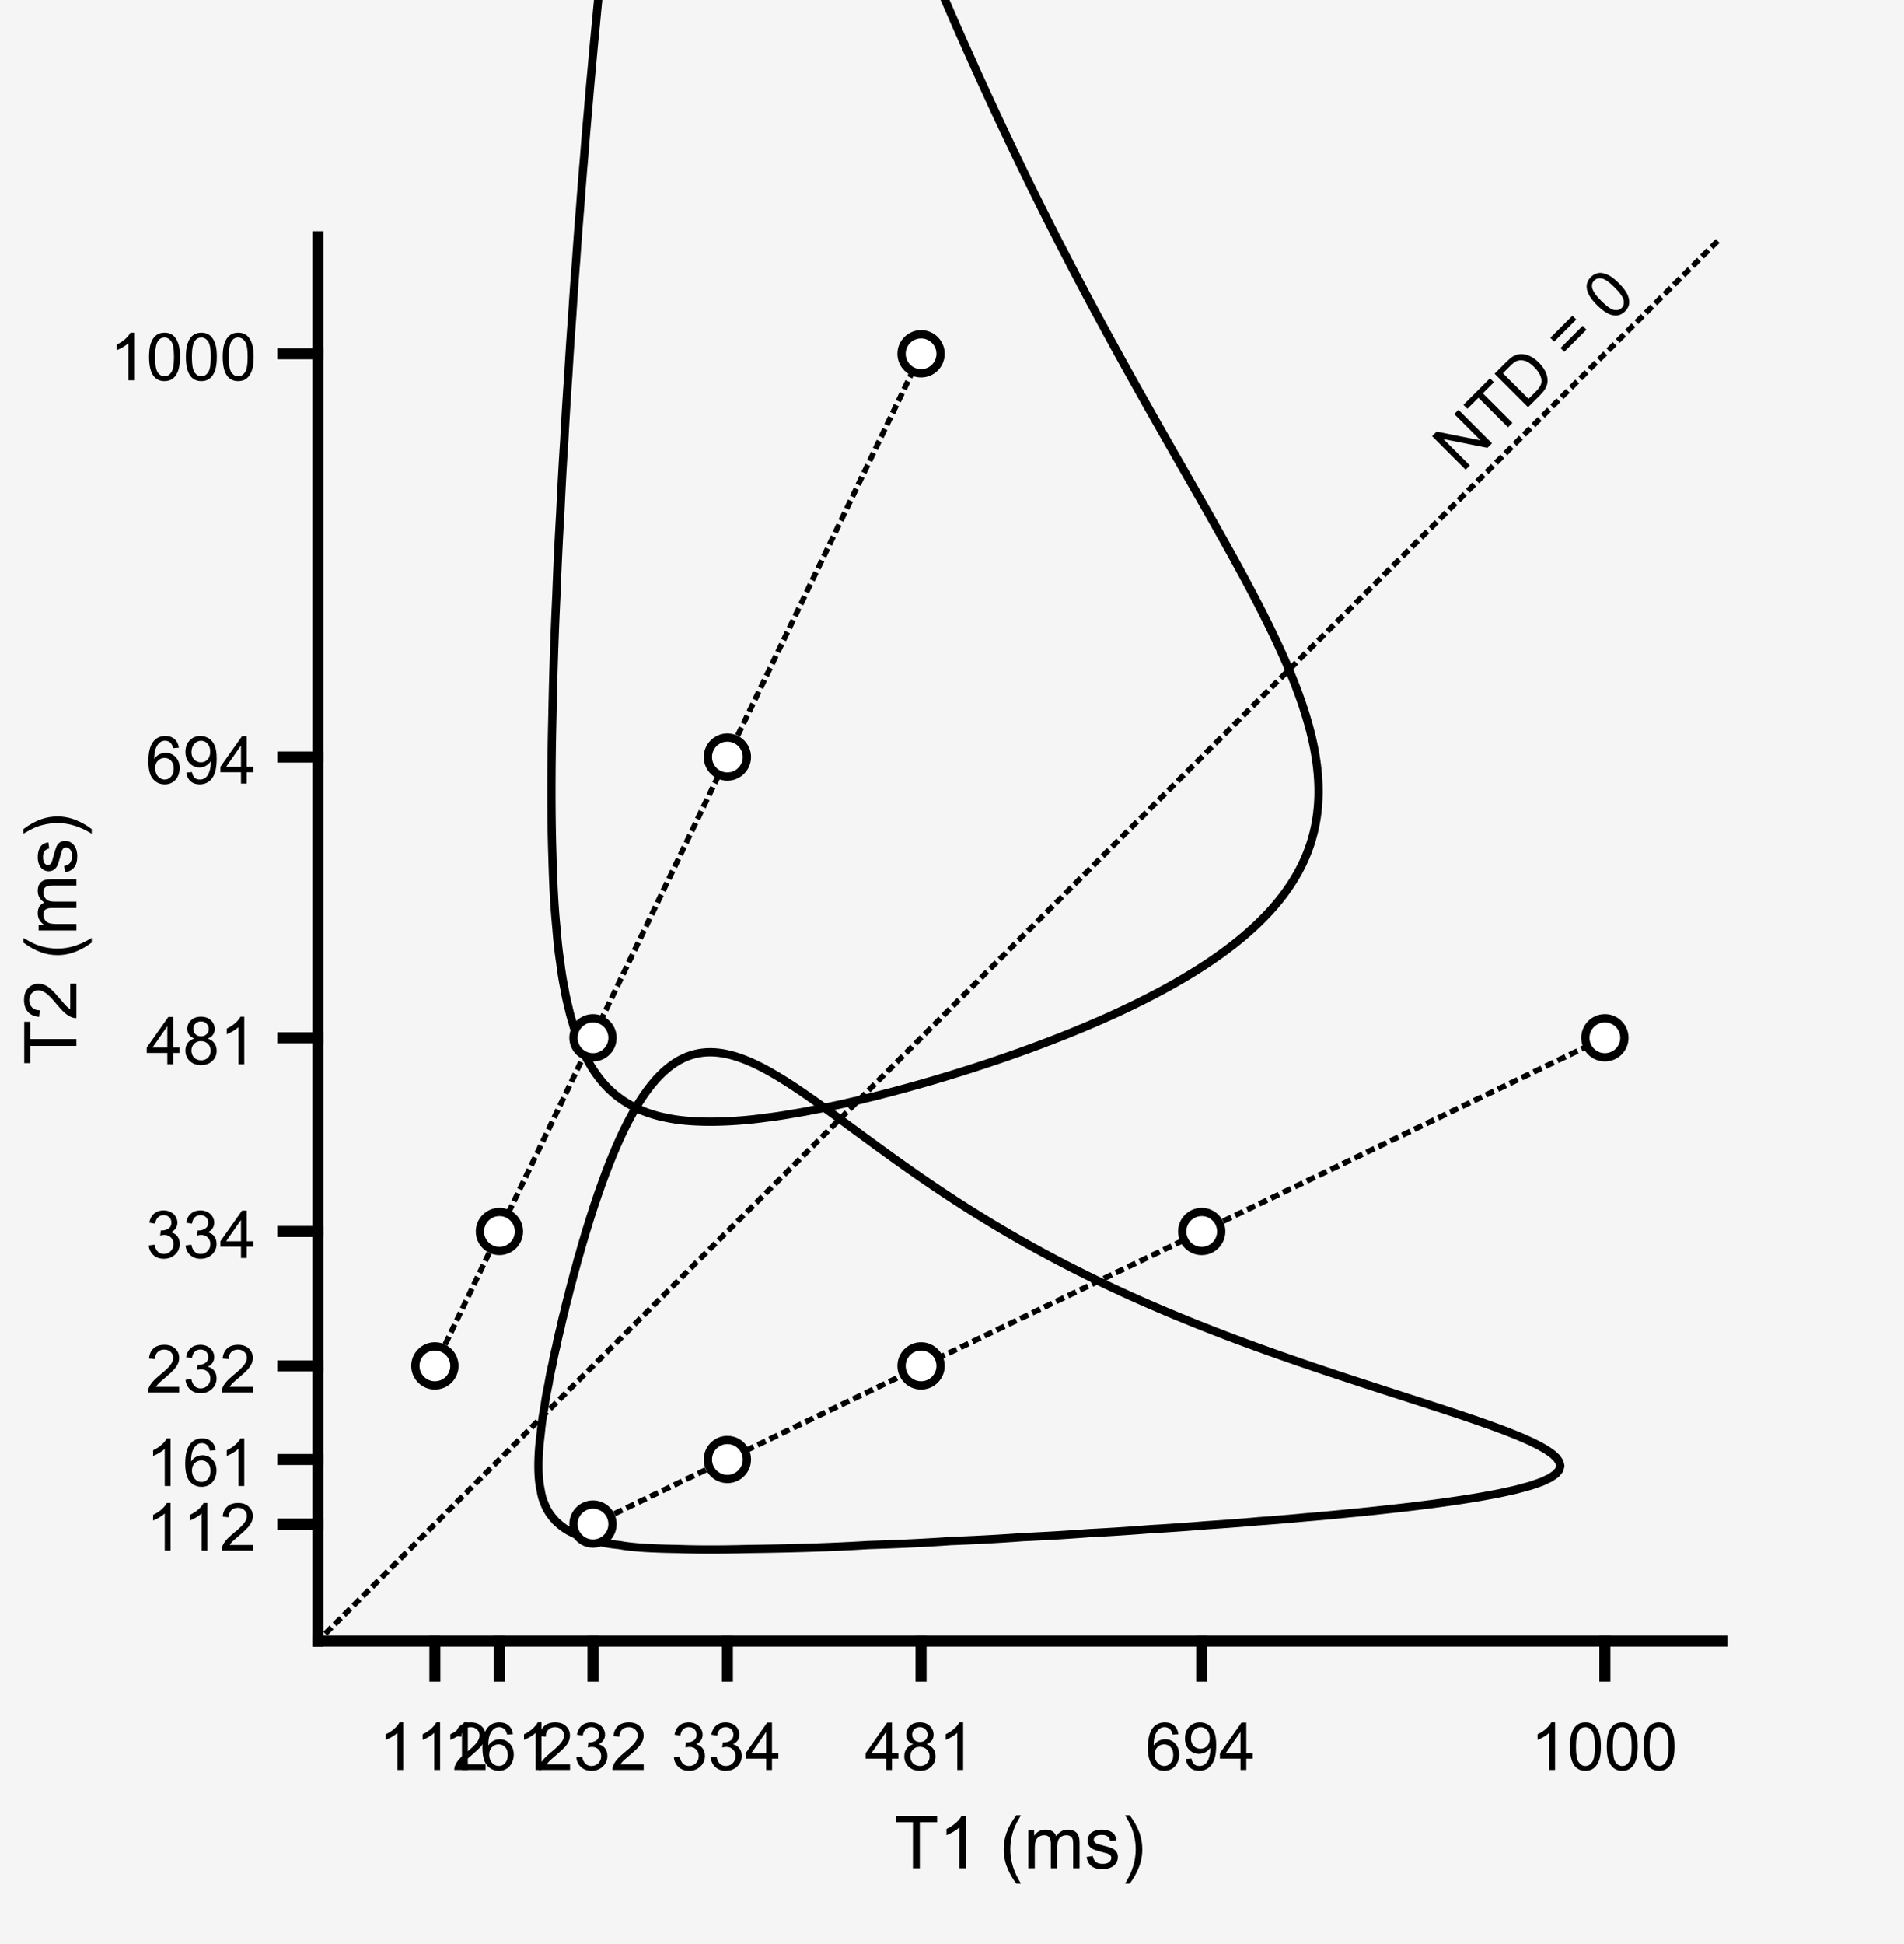 <?xml version="1.0"?>
<!DOCTYPE svg PUBLIC '-//W3C//DTD SVG 1.0//EN'
          'http://www.w3.org/TR/2001/REC-SVG-20010904/DTD/svg10.dtd'>
<svg xmlns:xlink="http://www.w3.org/1999/xlink" style="fill-opacity:1; color-rendering:auto; color-interpolation:auto; text-rendering:auto; stroke:black; stroke-linecap:square; stroke-miterlimit:10; shape-rendering:auto; stroke-opacity:1; fill:black; stroke-dasharray:none; font-weight:normal; stroke-width:1; font-family:'Dialog'; font-style:normal; stroke-linejoin:miter; font-size:12px; stroke-dashoffset:0; image-rendering:auto;" width="575" height="587" xmlns="http://www.w3.org/2000/svg"
><rect width="100%" height="100%" fill="#808080" stroke="none"/><!--Generated by the Batik Graphics2D SVG Generator--><defs id="genericDefs"
  /><g
  ><defs id="defs1"
    ><clipPath clipPathUnits="userSpaceOnUse" id="clipPath1"
      ><path d="M0 0 L575 0 L575 587 L0 587 L0 0 Z"
      /></clipPath
    ></defs
    ><g style="fill:rgb(245,245,245); stroke:rgb(245,245,245);"
    ><rect x="0" y="0" width="575" style="clip-path:url(#clipPath1); stroke:none;" height="587"
    /></g
    ><g style="fill:rgb(245,245,245); text-rendering:optimizeSpeed; color-rendering:optimizeSpeed; image-rendering:optimizeSpeed; shape-rendering:crispEdges; stroke:rgb(245,245,245); color-interpolation:sRGB;"
    ><rect x="0" width="575" height="587" y="0" style="stroke:none;"
    /></g
    ><g style="stroke-linecap:butt; text-rendering:geometricPrecision; image-rendering:optimizeQuality; color-rendering:optimizeQuality; stroke-linejoin:bevel; stroke-dasharray:1,3; color-interpolation:linearRGB; stroke-width:1.667; stroke-miterlimit:1;"
    ><line y2="71.5" style="fill:none;" x1="96" x2="520" y1="495.5"
      /><line y2="106.833" style="fill:none;" x1="131.333" x2="278.158" y1="412.419"
      /><line y2="313.342" style="fill:none;" x1="179.081" x2="484.667" y1="460.167"
    /></g
    ><g style="stroke-linecap:butt; text-rendering:geometricPrecision; color-rendering:optimizeQuality; image-rendering:optimizeQuality; stroke-linejoin:round; color-interpolation:linearRGB; stroke-width:2.5;"
    ><path d="M204.484 467.69 L205.063 467.712 L206.258 467.752 L207.452 467.784 L208.647 467.81 L209.842 467.83 L211.037 467.845 L212.232 467.856 L213.427 467.861 L214.622 467.863 L215.817 467.861 L217.012 467.854 L218.207 467.845 L219.401 467.831 L220.596 467.815 L221.791 467.795 L222.986 467.772 L224.181 467.745 L225.376 467.716 L226.33 467.69 L226.571 467.687 L227.766 467.672 L228.96 467.655 L230.155 467.637 L231.35 467.618 L232.545 467.597 L233.74 467.575 L234.935 467.551 L236.13 467.526 L237.325 467.5 L238.52 467.471 L239.714 467.441 L240.909 467.41 L242.104 467.377 L243.299 467.341 L244.494 467.305 L245.689 467.266 L246.884 467.225 L248.079 467.182 L249.274 467.137 L250.469 467.09 L251.663 467.041 L252.858 466.989 L254.053 466.935 L255.248 466.878 L256.443 466.819 L257.638 466.757 L258.833 466.692 L260.028 466.624 L261.223 466.553 L262.175 466.495 L262.417 466.487 L263.612 466.45 L264.807 466.411 L266.002 466.37 L267.197 466.328 L268.392 466.284 L269.587 466.237 L270.782 466.189 L271.976 466.139 L273.171 466.087 L274.366 466.033 L275.561 465.976 L276.756 465.917 L277.951 465.856 L279.146 465.792 L280.341 465.725 L281.536 465.656 L282.731 465.584 L283.925 465.51 L285.12 465.432 L286.315 465.351 L287.054 465.3 L287.51 465.282 L288.705 465.235 L289.9 465.186 L291.095 465.135 L292.29 465.082 L293.485 465.027 L294.679 464.97 L295.874 464.91 L297.069 464.849 L298.264 464.785 L299.459 464.719 L300.654 464.651 L301.849 464.58 L303.044 464.506 L304.238 464.43 L305.433 464.351 L306.628 464.269 L307.823 464.184 L308.907 464.105 L309.018 464.1 L310.213 464.046 L311.408 463.989 L312.603 463.931 L313.798 463.87 L314.993 463.808 L316.187 463.744 L317.382 463.677 L318.577 463.608 L319.772 463.537 L320.967 463.463 L322.162 463.387 L323.357 463.308 L324.552 463.227 L325.747 463.143 L326.941 463.057 L328.136 462.967 L328.884 462.91 L329.331 462.887 L330.526 462.825 L331.721 462.76 L332.916 462.694 L334.111 462.626 L335.306 462.555 L336.5 462.483 L337.695 462.408 L338.89 462.33 L340.085 462.251 L341.28 462.169 L342.475 462.084 L343.67 461.997 L344.865 461.908 L346.06 461.815 L347.255 461.721 L347.32 461.715 L348.449 461.65 L349.644 461.579 L350.839 461.506 L352.034 461.43 L353.229 461.353 L354.424 461.273 L355.619 461.191 L356.814 461.107 L358.009 461.021 L359.203 460.932 L360.398 460.841 L361.593 460.747 L362.788 460.65 L363.983 460.551 L364.353 460.52 L365.178 460.467 L366.373 460.388 L367.568 460.307 L368.762 460.223 L369.957 460.138 L371.152 460.05 L372.347 459.96 L373.542 459.868 L374.737 459.773 L375.932 459.676 L377.127 459.576 L378.322 459.474 L379.517 459.369 L380.01 459.325 L380.711 459.274 L381.906 459.186 L383.101 459.095 L384.296 459.002 L385.491 458.907 L386.686 458.809 L387.881 458.709 L389.076 458.607 L390.271 458.502 L391.465 458.395 L392.66 458.285 L393.855 458.173 L394.304 458.131 L395.05 458.069 L396.245 457.969 L397.44 457.867 L398.635 457.762 L399.83 457.655 L401.024 457.546 L402.219 457.434 L403.414 457.319 L404.609 457.202 L405.804 457.083 L406.999 456.96 L407.24 456.936 L408.194 456.846 L409.389 456.732 L410.584 456.615 L411.779 456.497 L412.973 456.375 L414.168 456.251 L415.363 456.124 L416.558 455.994 L417.753 455.862 L418.831 455.741 L418.948 455.728 L420.143 455.599 L421.338 455.468 L422.533 455.334 L423.727 455.197 L424.922 455.057 L426.117 454.914 L427.312 454.769 L428.507 454.621 L429.104 454.546 L429.702 454.471 L430.897 454.321 L432.092 454.167 L433.286 454.011 L434.481 453.851 L435.676 453.688 L436.871 453.523 L438.066 453.354 L438.085 453.351 L439.261 453.179 L440.456 453 L441.651 452.819 L442.846 452.634 L444.04 452.445 L445.235 452.253 L445.834 452.156 L446.43 452.052 L447.625 451.841 L448.82 451.626 L450.015 451.408 L451.21 451.185 L452.392 450.961 L452.405 450.959 L453.6 450.704 L454.795 450.446 L455.989 450.183 L457.184 449.915 L457.841 449.766 L458.379 449.623 L459.574 449.304 L460.769 448.979 L461.964 448.648 L462.24 448.572 L463.159 448.256 L464.354 447.841 L465.548 447.419 L465.668 447.377 L466.743 446.874 L467.938 446.308 L468.204 446.182 L469.133 445.537 L469.923 444.987 L470.328 444.489 L470.9 443.792 L471.208 442.597 L470.92 441.402 L470.328 440.546 L470.097 440.207 L469.133 439.316 L468.806 439.012 L467.938 438.402 L467.102 437.817 L466.743 437.609 L465.548 436.917 L465.038 436.623 L464.354 436.276 L463.159 435.676 L462.663 435.428 L461.964 435.109 L460.769 434.569 L460.019 434.233 L459.574 434.046 L458.379 433.546 L457.184 433.055 L457.144 433.038 L455.989 432.582 L454.795 432.117 L454.083 431.843 L453.6 431.662 L452.405 431.216 L451.21 430.777 L450.858 430.648 L450.015 430.344 L448.82 429.917 L447.625 429.497 L447.5 429.453 L446.43 429.078 L445.235 428.665 L444.04 428.26 L444.036 428.258 L442.846 427.85 L441.651 427.448 L440.489 427.063 L440.456 427.052 L439.261 426.65 L438.066 426.254 L436.878 425.869 L436.871 425.866 L435.676 425.468 L434.481 425.078 L433.286 424.695 L433.221 424.674 L432.092 424.3 L430.897 423.913 L429.702 423.533 L429.533 423.479 L428.507 423.141 L427.312 422.755 L426.117 422.376 L425.827 422.284 L424.922 421.987 L423.727 421.6 L422.533 421.221 L422.115 421.089 L421.338 420.834 L420.143 420.446 L418.948 420.066 L418.405 419.894 L417.753 419.679 L416.558 419.289 L415.363 418.907 L414.707 418.699 L414.168 418.521 L412.973 418.128 L411.779 417.743 L411.029 417.504 L410.584 417.356 L409.389 416.959 L408.194 416.571 L407.376 416.31 L406.999 416.183 L405.804 415.782 L404.609 415.391 L403.755 415.115 L403.414 414.999 L402.219 414.594 L401.024 414.199 L400.17 413.92 L399.83 413.803 L398.635 413.394 L397.44 412.994 L396.625 412.725 L396.245 412.593 L395.05 412.179 L393.855 411.775 L393.122 411.53 L392.66 411.367 L391.465 410.949 L390.271 410.54 L389.665 410.335 L389.076 410.125 L387.881 409.702 L386.686 409.288 L386.254 409.14 L385.491 408.863 L384.296 408.436 L383.101 408.019 L382.891 407.945 L381.906 407.583 L380.711 407.151 L379.577 406.75 L379.517 406.728 L378.322 406.281 L377.127 405.845 L376.32 405.555 L375.932 405.408 L374.737 404.958 L373.542 404.518 L373.111 404.361 L372.347 404.066 L371.152 403.612 L369.957 403.169 L369.948 403.166 L368.762 402.7 L367.568 402.243 L366.847 401.971 L366.373 401.782 L365.178 401.31 L363.983 400.85 L363.79 400.776 L362.788 400.37 L361.593 399.895 L360.788 399.581 L360.398 399.42 L359.203 398.932 L358.009 398.456 L357.834 398.386 L356.814 397.958 L355.619 397.468 L354.935 397.191 L354.424 396.974 L353.229 396.469 L352.078 395.996 L352.034 395.978 L350.839 395.459 L349.644 394.955 L349.278 394.801 L348.449 394.436 L347.255 393.918 L346.524 393.607 L346.06 393.399 L344.865 392.868 L343.813 392.412 L343.67 392.347 L342.475 391.802 L341.28 391.274 L341.151 391.217 L340.085 390.722 L338.89 390.181 L338.538 390.022 L337.695 389.624 L336.5 389.071 L335.967 388.827 L335.306 388.51 L334.111 387.945 L333.439 387.632 L332.916 387.377 L331.721 386.801 L330.953 386.437 L330.526 386.226 L329.331 385.639 L328.508 385.242 L328.136 385.055 L326.941 384.457 L326.104 384.048 L325.747 383.864 L324.552 383.257 L323.74 382.853 L323.357 382.653 L322.162 382.036 L321.415 381.658 L320.967 381.421 L319.772 380.796 L319.126 380.463 L318.577 380.168 L317.382 379.534 L316.873 379.268 L316.187 378.894 L314.993 378.253 L314.655 378.073 L313.798 377.598 L312.603 376.95 L312.469 376.878 L311.408 376.281 L310.318 375.683 L310.213 375.623 L309.018 374.942 L308.204 374.488 L307.823 374.268 L306.628 373.583 L306.118 373.293 L305.433 372.892 L304.238 372.202 L304.058 372.099 L303.044 371.494 L302.03 370.904 L301.849 370.794 L300.654 370.075 L300.033 369.709 L299.459 369.357 L298.264 368.637 L298.058 368.514 L297.069 367.9 L296.113 367.319 L295.874 367.17 L294.679 366.423 L294.193 366.124 L293.485 365.673 L292.291 364.929 L292.29 364.928 L291.095 364.158 L290.423 363.734 L289.9 363.393 L288.705 362.627 L288.569 362.539 L287.51 361.841 L286.742 361.345 L286.315 361.06 L285.12 360.274 L284.931 360.15 L283.925 359.472 L283.143 358.955 L282.731 358.674 L281.536 357.871 L281.37 357.76 L280.341 357.053 L279.619 356.565 L279.146 356.237 L277.951 355.42 L277.878 355.37 L276.756 354.585 L276.161 354.175 L275.561 353.752 L274.45 352.98 L274.366 352.921 L273.171 352.073 L272.76 351.786 L271.976 351.223 L271.079 350.591 L270.782 350.376 L269.587 349.522 L269.408 349.396 L268.392 348.657 L267.752 348.201 L267.197 347.795 L266.099 347.006 L266.002 346.935 L264.807 346.061 L264.459 345.811 L263.612 345.187 L262.824 344.616 L262.417 344.315 L261.223 343.445 L261.19 343.421 L260.028 342.561 L259.567 342.226 L258.833 341.681 L257.942 341.031 L257.638 340.805 L256.443 339.929 L256.315 339.837 L255.248 339.046 L254.691 338.642 L254.053 338.168 L253.059 337.447 L252.858 337.298 L251.663 336.425 L251.423 336.252 L250.469 335.551 L249.778 335.057 L249.274 334.688 L248.117 333.862 L248.079 333.835 L246.884 332.975 L246.444 332.667 L245.689 332.126 L244.748 331.472 L244.494 331.291 L243.299 330.462 L243.027 330.277 L242.104 329.638 L241.273 329.083 L240.909 328.834 L239.714 328.04 L239.478 327.888 L238.52 327.255 L237.631 326.693 L237.325 326.494 L236.13 325.746 L235.717 325.498 L234.935 325.015 L233.74 324.315 L233.718 324.303 L232.545 323.623 L231.6 323.108 L231.35 322.968 L230.155 322.331 L229.317 321.913 L228.96 321.73 L227.766 321.154 L226.785 320.718 L226.571 320.62 L225.376 320.112 L224.181 319.653 L223.807 319.524 L222.986 319.229 L221.791 318.849 L220.596 318.523 L219.746 318.329 L219.401 318.247 L218.207 318.018 L217.012 317.849 L215.817 317.743 L214.622 317.701 L213.427 317.728 L212.232 317.827 L211.037 318.004 L209.842 318.264 L209.619 318.329 L208.647 318.6 L207.452 319.026 L206.33 319.524 L206.258 319.555 L205.063 320.166 L204.157 320.718 L203.868 320.89 L202.673 321.716 L202.424 321.913 L201.478 322.649 L200.959 323.108 L200.283 323.699 L199.668 324.303 L199.088 324.868 L198.507 325.498 L197.893 326.159 L197.445 326.693 L196.698 327.579 L196.461 327.888 L195.543 329.083 L195.504 329.133 L194.686 330.277 L194.309 330.81 L193.871 331.472 L193.114 332.638 L193.096 332.667 L192.36 333.862 L191.919 334.593 L191.653 335.057 L190.975 336.252 L190.724 336.698 L190.321 337.447 L189.692 338.642 L189.529 338.952 L189.081 339.837 L188.492 341.031 L188.334 341.353 L187.917 342.226 L187.361 343.421 L187.139 343.904 L186.817 344.616 L186.289 345.811 L185.945 346.609 L185.775 347.006 L185.267 348.201 L184.782 349.396 L184.75 349.474 L184.292 350.591 L183.822 351.786 L183.555 352.481 L183.361 352.98 L182.901 354.175 L182.463 355.37 L182.36 355.654 L182.019 356.565 L181.587 357.76 L181.176 358.955 L181.165 358.986 L180.747 360.15 L180.337 361.345 L179.97 362.468 L179.946 362.539 L179.534 363.734 L179.142 364.929 L178.775 366.11 L178.77 366.124 L178.373 367.319 L177.995 368.514 L177.638 369.709 L177.58 369.901 L177.258 370.904 L176.891 372.099 L176.544 373.293 L176.385 373.851 L176.188 374.488 L175.827 375.683 L175.487 376.878 L175.19 377.974 L175.161 378.073 L174.802 379.268 L174.465 380.463 L174.147 381.658 L173.996 382.241 L173.818 382.853 L173.479 384.048 L173.161 385.242 L172.863 386.437 L172.801 386.688 L172.534 387.632 L172.212 388.827 L171.91 390.022 L171.628 391.217 L171.606 391.31 L171.303 392.412 L170.994 393.607 L170.706 394.801 L170.437 395.996 L170.411 396.114 L170.124 397.191 L169.826 398.386 L169.548 399.581 L169.29 400.776 L169.216 401.122 L168.998 401.971 L168.707 403.166 L168.436 404.361 L168.186 405.555 L168.021 406.383 L167.931 406.75 L167.643 407.945 L167.377 409.14 L167.131 410.335 L166.905 411.53 L166.826 411.955 L166.646 412.725 L166.381 413.92 L166.138 415.115 L165.914 416.31 L165.708 417.504 L165.631 417.97 L165.474 418.699 L165.229 419.894 L165.005 421.089 L164.801 422.284 L164.615 423.479 L164.445 424.674 L164.436 424.735 L164.224 425.869 L164.02 427.063 L163.835 428.258 L163.669 429.453 L163.52 430.648 L163.387 431.843 L163.269 433.038 L163.242 433.339 L163.126 434.233 L162.991 435.428 L162.875 436.623 L162.78 437.817 L162.704 439.012 L162.649 440.207 L162.614 441.402 L162.602 442.597 L162.615 443.792 L162.656 444.987 L162.731 446.182 L162.846 447.377 L163.012 448.572 L163.242 449.756 L163.243 449.766 L163.455 450.961 L163.747 452.156 L164.154 453.351 L164.436 453.994 L164.635 454.546 L165.202 455.741 L165.631 456.425 L165.922 456.936 L166.826 458.123 L166.832 458.131 L167.892 459.325 L168.021 459.45 L169.216 460.498 L169.244 460.52 L170.411 461.409 L170.908 461.715 L171.606 462.163 L172.801 462.773 L173.114 462.91 L173.996 463.361 L175.19 463.836 L176.065 464.105 L176.385 464.236 L177.58 464.668 L178.775 464.994 L179.97 465.245 L180.269 465.3 L181.165 465.556 L182.36 465.837 L183.555 466.061 L184.75 466.24 L185.945 466.385 L187.034 466.495 L187.139 466.514 L188.334 466.716 L189.529 466.884 L190.724 467.024 L191.919 467.142 L193.114 467.242 L194.309 467.326 L195.504 467.398 L196.698 467.459 L197.893 467.511 L199.088 467.556 L200.283 467.595 L201.478 467.627 L202.673 467.656 L203.868 467.679 L204.484 467.69 Z" style="fill:none; fill-rule:evenodd;"
      /><path d="M180.636 0 L180.587 0.488 L180.47 1.683 L180.355 2.878 L180.242 4.073 L180.13 5.268 L180.02 6.463 L179.97 7.005 L179.905 7.658 L179.786 8.852 L179.669 10.047 L179.554 11.242 L179.44 12.437 L179.328 13.632 L179.218 14.827 L179.11 16.022 L179.003 17.217 L178.898 18.412 L178.795 19.607 L178.775 19.837 L178.683 20.801 L178.57 21.996 L178.458 23.191 L178.349 24.386 L178.241 25.581 L178.135 26.776 L178.031 27.971 L177.928 29.166 L177.827 30.36 L177.728 31.555 L177.63 32.75 L177.58 33.358 L177.527 33.945 L177.418 35.14 L177.311 36.335 L177.206 37.53 L177.103 38.725 L177.001 39.92 L176.901 41.114 L176.803 42.309 L176.706 43.504 L176.611 44.699 L176.517 45.894 L176.425 47.089 L176.385 47.611 L176.327 48.284 L176.223 49.479 L176.121 50.674 L176.021 51.868 L175.922 53.063 L175.826 54.258 L175.731 55.453 L175.637 56.648 L175.545 57.843 L175.454 59.038 L175.366 60.233 L175.278 61.428 L175.192 62.623 L175.19 62.649 L175.093 63.817 L174.995 65.012 L174.898 66.207 L174.804 67.402 L174.71 68.597 L174.619 69.792 L174.529 70.987 L174.44 72.182 L174.354 73.376 L174.268 74.571 L174.185 75.766 L174.102 76.961 L174.022 78.156 L173.996 78.542 L173.931 79.351 L173.837 80.546 L173.745 81.741 L173.654 82.936 L173.565 84.13 L173.478 85.325 L173.392 86.52 L173.308 87.715 L173.225 88.91 L173.144 90.105 L173.064 91.3 L172.986 92.495 L172.909 93.689 L172.834 94.884 L172.801 95.412 L172.75 96.079 L172.661 97.274 L172.573 98.469 L172.488 99.664 L172.403 100.859 L172.32 102.054 L172.239 103.249 L172.16 104.444 L172.081 105.638 L172.005 106.833 L171.929 108.028 L171.856 109.223 L171.783 110.418 L171.712 111.613 L171.642 112.808 L171.606 113.441 L171.566 114.003 L171.482 115.198 L171.4 116.392 L171.319 117.587 L171.24 118.782 L171.162 119.977 L171.086 121.172 L171.011 122.367 L170.938 123.562 L170.866 124.757 L170.796 125.951 L170.727 127.146 L170.659 128.341 L170.593 129.536 L170.528 130.731 L170.465 131.926 L170.411 132.951 L170.4 133.121 L170.322 134.316 L170.245 135.511 L170.17 136.706 L170.096 137.9 L170.024 139.095 L169.954 140.29 L169.885 141.485 L169.817 142.68 L169.751 143.875 L169.686 145.07 L169.622 146.265 L169.56 147.459 L169.499 148.654 L169.439 149.849 L169.381 151.044 L169.324 152.239 L169.268 153.434 L169.216 154.565 L169.212 154.629 L169.142 155.824 L169.073 157.019 L169.006 158.214 L168.941 159.408 L168.876 160.603 L168.814 161.798 L168.752 162.993 L168.692 164.188 L168.633 165.383 L168.576 166.578 L168.52 167.773 L168.465 168.968 L168.411 170.162 L168.359 171.357 L168.308 172.552 L168.258 173.747 L168.209 174.942 L168.161 176.137 L168.115 177.332 L168.069 178.527 L168.025 179.721 L168.021 179.83 L167.969 180.916 L167.912 182.111 L167.857 183.306 L167.803 184.501 L167.751 185.696 L167.7 186.891 L167.65 188.086 L167.601 189.281 L167.554 190.476 L167.508 191.67 L167.464 192.865 L167.42 194.06 L167.378 195.255 L167.337 196.45 L167.298 197.645 L167.259 198.84 L167.221 200.035 L167.185 201.23 L167.15 202.424 L167.116 203.619 L167.083 204.814 L167.052 206.009 L167.021 207.204 L166.992 208.399 L166.963 209.594 L166.936 210.789 L166.909 211.983 L166.884 213.178 L166.86 214.373 L166.837 215.568 L166.826 216.149 L166.811 216.763 L166.782 217.958 L166.755 219.153 L166.729 220.348 L166.704 221.543 L166.681 222.738 L166.66 223.932 L166.64 225.127 L166.622 226.322 L166.605 227.517 L166.59 228.712 L166.576 229.907 L166.564 231.102 L166.553 232.297 L166.544 233.492 L166.537 234.686 L166.532 235.881 L166.528 237.076 L166.526 238.271 L166.526 239.466 L166.528 240.661 L166.531 241.856 L166.537 243.051 L166.545 244.245 L166.555 245.44 L166.567 246.635 L166.581 247.83 L166.598 249.025 L166.617 250.22 L166.639 251.415 L166.663 252.61 L166.691 253.805 L166.721 255 L166.754 256.194 L166.791 257.389 L166.826 258.444 L166.83 258.584 L166.862 259.779 L166.896 260.974 L166.934 262.169 L166.974 263.364 L167.018 264.559 L167.066 265.753 L167.117 266.948 L167.172 268.143 L167.232 269.338 L167.297 270.533 L167.366 271.728 L167.441 272.923 L167.521 274.118 L167.608 275.313 L167.702 276.507 L167.802 277.702 L167.911 278.897 L168.021 280.019 L168.027 280.092 L168.121 281.287 L168.223 282.482 L168.334 283.677 L168.453 284.872 L168.583 286.067 L168.723 287.262 L168.876 288.456 L169.041 289.651 L169.216 290.809 L169.221 290.846 L169.371 292.041 L169.535 293.236 L169.714 294.431 L169.911 295.626 L170.126 296.821 L170.363 298.015 L170.411 298.245 L170.577 299.21 L170.802 300.405 L171.051 301.6 L171.326 302.795 L171.606 303.896 L171.626 303.99 L171.898 305.185 L172.2 306.38 L172.538 307.575 L172.801 308.421 L172.896 308.769 L173.243 309.964 L173.634 311.159 L173.996 312.152 L174.062 312.354 L174.478 313.549 L174.951 314.744 L175.19 315.304 L175.444 315.939 L175.965 317.134 L176.385 318 L176.538 318.329 L177.13 319.524 L177.58 320.339 L177.785 320.718 L178.479 321.913 L178.775 322.385 L179.229 323.108 L179.97 324.179 L180.057 324.303 L180.942 325.498 L181.165 325.782 L181.912 326.693 L182.36 327.208 L182.986 327.888 L183.555 328.48 L184.178 329.083 L184.75 329.62 L185.514 330.277 L185.945 330.643 L187.032 331.472 L187.139 331.555 L188.334 332.395 L188.772 332.667 L189.529 333.15 L190.724 333.812 L190.823 333.862 L191.919 334.44 L193.114 334.977 L193.312 335.057 L194.309 335.488 L195.504 335.933 L196.497 336.252 L196.698 336.322 L197.893 336.698 L199.088 337.019 L200.283 337.294 L201.047 337.447 L201.478 337.543 L202.673 337.776 L203.868 337.974 L205.063 338.141 L206.258 338.28 L207.452 338.395 L208.647 338.487 L209.842 338.559 L211.037 338.612 L212.013 338.642 L212.013 338.642 L212.232 338.649 L213.427 338.673 L214.622 338.68 L215.817 338.67 L217.012 338.644 L217.084 338.642 L218.207 338.609 L219.401 338.562 L220.596 338.503 L221.791 338.433 L222.986 338.351 L224.181 338.258 L225.376 338.154 L226.571 338.038 L227.766 337.911 L228.96 337.773 L230.155 337.623 L231.35 337.462 L231.461 337.447 L232.545 337.312 L233.74 337.153 L234.935 336.983 L236.13 336.803 L237.325 336.612 L238.52 336.41 L239.407 336.252 L239.714 336.203 L240.909 336.008 L242.104 335.801 L243.299 335.584 L244.494 335.355 L245.689 335.114 L245.967 335.057 L246.884 334.887 L248.079 334.656 L249.274 334.413 L250.469 334.159 L251.663 333.892 L251.798 333.862 L252.858 333.644 L254.053 333.389 L255.248 333.121 L256.443 332.841 L257.161 332.667 L257.638 332.562 L258.833 332.293 L260.028 332.011 L261.223 331.717 L262.18 331.472 L262.417 331.417 L263.612 331.133 L264.807 330.837 L266.002 330.527 L266.937 330.277 L267.197 330.213 L268.392 329.914 L269.587 329.602 L270.782 329.277 L271.48 329.083 L271.976 328.954 L273.171 328.639 L274.366 328.31 L275.561 327.968 L275.839 327.888 L276.756 327.64 L277.951 327.307 L279.146 326.961 L280.043 326.693 L280.341 326.61 L281.536 326.271 L282.731 325.92 L283.925 325.554 L284.106 325.498 L285.12 325.204 L286.315 324.846 L287.51 324.473 L288.048 324.303 L288.705 324.106 L289.9 323.74 L291.095 323.361 L291.871 323.108 L292.29 322.979 L293.485 322.604 L294.679 322.216 L295.586 321.913 L295.874 321.822 L297.069 321.438 L298.264 321.04 L299.202 320.718 L299.459 320.634 L300.654 320.239 L301.849 319.83 L302.723 319.524 L303.044 319.415 L304.238 319.009 L305.433 318.588 L306.154 318.329 L306.628 318.164 L307.823 317.745 L309.018 317.31 L309.497 317.134 L310.213 316.879 L311.408 316.445 L312.603 315.995 L312.753 315.939 L313.798 315.557 L314.993 315.107 L315.932 314.744 L316.187 314.648 L317.382 314.196 L318.577 313.729 L319.033 313.549 L319.772 313.264 L320.967 312.793 L322.051 312.354 L322.162 312.31 L323.357 311.835 L324.552 311.345 L325.001 311.159 L325.747 310.856 L326.941 310.36 L327.872 309.964 L328.136 309.853 L329.331 309.351 L330.526 308.832 L330.67 308.769 L331.721 308.318 L332.916 307.791 L333.402 307.575 L334.111 307.261 L335.306 306.725 L336.06 306.38 L336.5 306.18 L337.695 305.632 L338.648 305.185 L338.89 305.071 L340.085 304.511 L341.167 303.99 L341.28 303.936 L342.475 303.361 L343.62 302.795 L343.67 302.771 L344.865 302.18 L346.008 301.6 L346.06 301.574 L347.255 300.966 L348.331 300.405 L348.449 300.343 L349.644 299.717 L350.59 299.21 L350.839 299.076 L352.034 298.428 L352.784 298.015 L353.229 297.768 L354.424 297.098 L354.915 296.821 L355.619 296.417 L356.814 295.722 L356.979 295.626 L358.009 295.018 L358.986 294.431 L359.203 294.298 L360.398 293.566 L360.933 293.236 L361.593 292.82 L362.788 292.057 L362.813 292.041 L363.983 291.28 L364.643 290.846 L365.178 290.486 L366.373 289.673 L366.405 289.651 L367.568 288.843 L368.118 288.456 L368.762 287.992 L369.767 287.262 L369.957 287.119 L371.152 286.224 L371.363 286.067 L372.347 285.305 L372.904 284.872 L373.542 284.359 L374.388 283.677 L374.737 283.385 L375.817 282.482 L375.932 282.382 L377.127 281.345 L377.193 281.287 L378.322 280.271 L378.52 280.092 L379.517 279.157 L379.794 278.897 L380.711 278 L381.017 277.702 L381.906 276.795 L382.189 276.507 L383.101 275.536 L383.312 275.313 L384.296 274.217 L384.385 274.118 L385.413 272.923 L385.491 272.827 L386.396 271.728 L386.686 271.355 L387.332 270.533 L387.881 269.792 L388.221 269.338 L389.063 268.143 L389.076 268.124 L389.869 266.948 L390.271 266.312 L390.628 265.753 L391.344 264.559 L391.465 264.342 L392.024 263.364 L392.656 262.169 L392.66 262.161 L393.259 260.974 L393.813 259.779 L393.855 259.683 L394.339 258.584 L394.822 257.389 L395.05 256.775 L395.27 256.194 L395.685 255 L396.062 253.805 L396.245 253.164 L396.407 252.61 L396.721 251.415 L397.001 250.22 L397.248 249.025 L397.44 247.959 L397.464 247.83 L397.654 246.635 L397.814 245.44 L397.945 244.245 L398.048 243.051 L398.123 241.856 L398.172 240.661 L398.195 239.466 L398.194 238.271 L398.168 237.076 L398.118 235.881 L398.046 234.686 L397.95 233.492 L397.832 232.297 L397.693 231.102 L397.532 229.907 L397.44 229.298 L397.353 228.712 L397.157 227.517 L396.94 226.322 L396.704 225.127 L396.449 223.932 L396.245 223.044 L396.176 222.738 L395.891 221.543 L395.588 220.348 L395.266 219.153 L395.05 218.391 L394.93 217.958 L394.583 216.763 L394.218 215.568 L393.855 214.434 L393.836 214.373 L393.449 213.178 L393.044 211.983 L392.66 210.897 L392.623 210.789 L392.197 209.594 L391.755 208.399 L391.465 207.642 L391.301 207.204 L390.841 206.009 L390.363 204.814 L390.271 204.589 L389.882 203.619 L389.387 202.424 L389.076 201.694 L388.882 201.23 L388.371 200.035 L387.881 198.922 L387.845 198.84 L387.32 197.645 L386.778 196.45 L386.686 196.251 L386.235 195.255 L385.679 194.06 L385.491 193.664 L385.119 192.865 L384.55 191.67 L384.296 191.147 L383.976 190.476 L383.395 189.281 L383.101 188.689 L382.807 188.086 L382.214 186.891 L381.906 186.283 L381.615 185.696 L381.011 184.501 L380.711 183.92 L380.401 183.306 L379.786 182.111 L379.517 181.596 L379.168 180.916 L378.543 179.721 L378.322 179.305 L377.916 178.527 L377.282 177.332 L377.127 177.043 L376.649 176.137 L376.005 174.942 L375.932 174.807 L375.366 173.747 L374.737 172.594 L374.715 172.552 L374.07 171.357 L373.542 170.399 L373.414 170.162 L372.761 168.968 L372.347 168.222 L372.102 167.773 L371.442 166.578 L371.152 166.06 L370.78 165.383 L370.113 164.188 L369.957 163.912 L369.449 162.993 L368.775 161.798 L368.762 161.776 L368.11 160.603 L367.568 159.648 L367.434 159.408 L366.763 158.214 L366.373 157.528 L366.087 157.019 L365.411 155.824 L365.178 155.417 L364.735 154.629 L364.053 153.434 L363.983 153.312 L363.378 152.239 L362.788 151.211 L362.694 151.044 L362.017 149.849 L361.593 149.112 L361.335 148.654 L360.653 147.459 L360.398 147.018 L359.972 146.265 L359.286 145.07 L359.203 144.926 L358.608 143.875 L358.009 142.835 L357.921 142.68 L357.242 141.485 L356.814 140.742 L356.558 140.29 L355.875 139.095 L355.619 138.65 L355.194 137.9 L354.508 136.706 L354.424 136.559 L353.831 135.511 L353.229 134.464 L353.145 134.316 L352.468 133.121 L352.034 132.366 L351.786 131.926 L351.106 130.731 L350.839 130.266 L350.428 129.536 L349.747 128.341 L349.644 128.163 L349.072 127.146 L348.449 126.056 L348.391 125.951 L347.719 124.757 L347.255 123.942 L347.042 123.562 L346.369 122.367 L346.06 121.824 L345.696 121.172 L345.021 119.977 L344.865 119.701 L344.353 118.782 L343.678 117.587 L343.67 117.574 L343.014 116.392 L342.475 115.436 L342.343 115.198 L341.679 114.003 L341.28 113.292 L341.013 112.808 L340.349 111.613 L340.085 111.142 L339.687 110.418 L339.023 109.223 L338.89 108.985 L338.366 108.028 L337.702 106.833 L337.695 106.821 L337.051 105.638 L336.5 104.645 L336.391 104.444 L335.74 103.249 L335.306 102.461 L335.086 102.054 L334.435 100.859 L334.111 100.268 L333.786 99.664 L333.136 98.469 L332.916 98.066 L332.491 97.274 L331.843 96.079 L331.721 95.855 L331.203 94.884 L330.556 93.689 L330.526 93.634 L329.921 92.495 L329.331 91.401 L329.278 91.3 L328.645 90.105 L328.136 89.157 L328.007 88.91 L327.376 87.715 L326.941 86.901 L326.742 86.52 L326.113 85.325 L325.747 84.635 L325.484 84.13 L324.857 82.936 L324.552 82.357 L324.232 81.741 L323.608 80.546 L323.357 80.068 L322.988 79.351 L322.366 78.156 L322.162 77.766 L321.749 76.961 L321.13 75.766 L320.967 75.452 L320.518 74.571 L319.902 73.376 L319.772 73.126 L319.294 72.182 L318.68 70.987 L318.577 70.786 L318.076 69.792 L317.466 68.597 L317.382 68.433 L316.866 67.402 L316.259 66.207 L316.187 66.067 L315.662 65.012 L315.058 63.817 L314.993 63.687 L314.466 62.623 L313.865 61.428 L313.798 61.293 L313.276 60.233 L312.679 59.038 L312.603 58.885 L312.093 57.843 L311.5 56.648 L311.408 56.462 L310.917 55.453 L310.328 54.258 L310.213 54.025 L309.748 53.063 L309.163 51.868 L309.018 51.574 L308.586 50.674 L308.004 49.479 L307.823 49.108 L307.43 48.284 L306.853 47.089 L306.628 46.627 L306.281 45.894 L305.708 44.699 L305.433 44.13 L305.138 43.504 L304.57 42.309 L304.238 41.62 L304.002 41.114 L303.438 39.92 L303.044 39.093 L302.872 38.725 L302.312 37.53 L301.849 36.553 L301.748 36.335 L301.193 35.14 L300.654 33.997 L300.63 33.945 L300.08 32.75 L299.521 31.555 L299.459 31.423 L298.973 30.36 L298.418 29.166 L298.264 28.834 L297.872 27.971 L297.322 26.776 L297.069 26.229 L296.776 25.581 L296.231 24.386 L295.874 23.61 L295.686 23.191 L295.147 21.996 L294.679 20.976 L294.601 20.801 L294.067 19.607 L293.524 18.412 L293.485 18.325 L292.993 17.217 L292.454 16.022 L292.29 15.657 L291.923 14.827 L291.39 13.632 L291.095 12.974 L290.859 12.437 L290.331 11.242 L289.9 10.277 L289.799 10.047 L289.277 8.852 L288.746 7.658 L288.705 7.565 L288.227 6.463 L287.701 5.268 L287.51 4.835 L287.181 4.073 L286.661 2.878 L286.315 2.091 L286.14 1.683 L285.625 0.488 L285.411 0" style="fill:none; fill-rule:evenodd;"
    /></g
    ><g transform="translate(131.333,412.419)" style="fill:white; text-rendering:geometricPrecision; color-rendering:optimizeQuality; image-rendering:optimizeQuality; color-interpolation:linearRGB; stroke:white;"
    ><circle r="5.893" style="stroke:none;" cx="0" cy="0"
    /></g
    ><g transform="translate(131.333,412.419)" style="stroke-linecap:butt; text-rendering:geometricPrecision; color-rendering:optimizeQuality; image-rendering:optimizeQuality; stroke-linejoin:round; color-interpolation:linearRGB; stroke-width:2.5;"
    ><path style="stroke:none;" d="M0 -4.643 C2.564 -4.643 4.643 -2.564 4.643 0 L4.643 0 C4.643 2.564 2.564 4.643 -0 4.643 C-2.564 4.643 -4.643 2.564 -4.643 -0 C-4.643 -2.564 -2.564 -4.643 0 -4.643 ZM0 -7.143 C-3.945 -7.143 -7.143 -3.945 -7.143 -0 C-7.143 3.945 -3.945 7.143 -0 7.143 C3.945 7.143 7.143 3.945 7.143 0 L7.143 0 C7.143 -3.945 3.945 -7.143 0 -7.143 Z"
    /></g
    ><g transform="translate(150.83,371.833)" style="fill:white; text-rendering:geometricPrecision; color-rendering:optimizeQuality; image-rendering:optimizeQuality; color-interpolation:linearRGB; stroke:white;"
    ><circle r="5.893" style="stroke:none;" cx="0" cy="0"
    /></g
    ><g transform="translate(150.83,371.833)" style="stroke-linecap:butt; text-rendering:geometricPrecision; color-rendering:optimizeQuality; image-rendering:optimizeQuality; stroke-linejoin:round; color-interpolation:linearRGB; stroke-width:2.5;"
    ><path style="stroke:none;" d="M0 -4.643 C2.564 -4.643 4.643 -2.564 4.643 0 L4.643 0 C4.643 2.564 2.564 4.643 -0 4.643 C-2.564 4.643 -4.643 2.564 -4.643 -0 C-4.643 -2.564 -2.564 -4.643 0 -4.643 ZM0 -7.143 C-3.945 -7.143 -7.143 -3.945 -7.143 -0 C-7.143 3.945 -3.945 7.143 -0 7.143 C3.945 7.143 7.143 3.945 7.143 0 L7.143 0 C7.143 -3.945 3.945 -7.143 0 -7.143 Z"
    /></g
    ><g transform="translate(179.081,460.167)" style="fill:white; text-rendering:geometricPrecision; color-rendering:optimizeQuality; image-rendering:optimizeQuality; color-interpolation:linearRGB; stroke:white;"
    ><circle r="5.893" style="stroke:none;" cx="0" cy="0"
    /></g
    ><g transform="translate(179.081,460.167)" style="stroke-linecap:butt; text-rendering:geometricPrecision; color-rendering:optimizeQuality; image-rendering:optimizeQuality; stroke-linejoin:round; color-interpolation:linearRGB; stroke-width:2.5;"
    ><path style="stroke:none;" d="M0 -4.643 C2.564 -4.643 4.643 -2.564 4.643 0 L4.643 0 C4.643 2.564 2.564 4.643 -0 4.643 C-2.564 4.643 -4.643 2.564 -4.643 -0 C-4.643 -2.564 -2.564 -4.643 0 -4.643 ZM0 -7.143 C-3.945 -7.143 -7.143 -3.945 -7.143 -0 C-7.143 3.945 -3.945 7.143 -0 7.143 C3.945 7.143 7.143 3.945 7.143 0 L7.143 0 C7.143 -3.945 3.945 -7.143 0 -7.143 Z"
    /></g
    ><g transform="translate(179.081,313.342)" style="fill:white; text-rendering:geometricPrecision; color-rendering:optimizeQuality; image-rendering:optimizeQuality; color-interpolation:linearRGB; stroke:white;"
    ><circle r="5.893" style="stroke:none;" cx="0" cy="0"
    /></g
    ><g transform="translate(179.081,313.342)" style="stroke-linecap:butt; text-rendering:geometricPrecision; color-rendering:optimizeQuality; image-rendering:optimizeQuality; stroke-linejoin:round; color-interpolation:linearRGB; stroke-width:2.5;"
    ><path style="stroke:none;" d="M0 -4.643 C2.564 -4.643 4.643 -2.564 4.643 0 L4.643 0 C4.643 2.564 2.564 4.643 -0 4.643 C-2.564 4.643 -4.643 2.564 -4.643 -0 C-4.643 -2.564 -2.564 -4.643 0 -4.643 ZM0 -7.143 C-3.945 -7.143 -7.143 -3.945 -7.143 -0 C-7.143 3.945 -3.945 7.143 -0 7.143 C3.945 7.143 7.143 3.945 7.143 0 L7.143 0 C7.143 -3.945 3.945 -7.143 0 -7.143 Z"
    /></g
    ><g transform="translate(219.667,440.67)" style="fill:white; text-rendering:geometricPrecision; color-rendering:optimizeQuality; image-rendering:optimizeQuality; color-interpolation:linearRGB; stroke:white;"
    ><circle r="5.893" style="stroke:none;" cx="0" cy="0"
    /></g
    ><g transform="translate(219.667,440.67)" style="stroke-linecap:butt; text-rendering:geometricPrecision; color-rendering:optimizeQuality; image-rendering:optimizeQuality; stroke-linejoin:round; color-interpolation:linearRGB; stroke-width:2.5;"
    ><path style="stroke:none;" d="M0 -4.643 C2.564 -4.643 4.643 -2.564 4.643 0 L4.643 0 C4.643 2.564 2.564 4.643 -0 4.643 C-2.564 4.643 -4.643 2.564 -4.643 -0 C-4.643 -2.564 -2.564 -4.643 0 -4.643 ZM0 -7.143 C-3.945 -7.143 -7.143 -3.945 -7.143 -0 C-7.143 3.945 -3.945 7.143 -0 7.143 C3.945 7.143 7.143 3.945 7.143 0 L7.143 0 C7.143 -3.945 3.945 -7.143 0 -7.143 Z"
    /></g
    ><g transform="translate(219.667,228.59)" style="fill:white; text-rendering:geometricPrecision; color-rendering:optimizeQuality; image-rendering:optimizeQuality; color-interpolation:linearRGB; stroke:white;"
    ><circle r="5.893" style="stroke:none;" cx="0" cy="0"
    /></g
    ><g transform="translate(219.667,228.59)" style="stroke-linecap:butt; text-rendering:geometricPrecision; color-rendering:optimizeQuality; image-rendering:optimizeQuality; stroke-linejoin:round; color-interpolation:linearRGB; stroke-width:2.5;"
    ><path style="stroke:none;" d="M0 -4.643 C2.564 -4.643 4.643 -2.564 4.643 0 L4.643 0 C4.643 2.564 2.564 4.643 -0 4.643 C-2.564 4.643 -4.643 2.564 -4.643 -0 C-4.643 -2.564 -2.564 -4.643 0 -4.643 ZM0 -7.143 C-3.945 -7.143 -7.143 -3.945 -7.143 -0 C-7.143 3.945 -3.945 7.143 -0 7.143 C3.945 7.143 7.143 3.945 7.143 0 L7.143 0 C7.143 -3.945 3.945 -7.143 0 -7.143 Z"
    /></g
    ><g transform="translate(278.158,412.419)" style="fill:white; text-rendering:geometricPrecision; color-rendering:optimizeQuality; image-rendering:optimizeQuality; color-interpolation:linearRGB; stroke:white;"
    ><circle r="5.893" style="stroke:none;" cx="0" cy="0"
    /></g
    ><g transform="translate(278.158,412.419)" style="stroke-linecap:butt; text-rendering:geometricPrecision; color-rendering:optimizeQuality; image-rendering:optimizeQuality; stroke-linejoin:round; color-interpolation:linearRGB; stroke-width:2.5;"
    ><path style="stroke:none;" d="M0 -4.643 C2.564 -4.643 4.643 -2.564 4.643 0 L4.643 0 C4.643 2.564 2.564 4.643 -0 4.643 C-2.564 4.643 -4.643 2.564 -4.643 -0 C-4.643 -2.564 -2.564 -4.643 0 -4.643 ZM0 -7.143 C-3.945 -7.143 -7.143 -3.945 -7.143 -0 C-7.143 3.945 -3.945 7.143 -0 7.143 C3.945 7.143 7.143 3.945 7.143 0 L7.143 0 C7.143 -3.945 3.945 -7.143 0 -7.143 Z"
    /></g
    ><g transform="translate(278.158,106.833)" style="fill:white; text-rendering:geometricPrecision; color-rendering:optimizeQuality; image-rendering:optimizeQuality; color-interpolation:linearRGB; stroke:white;"
    ><circle r="5.893" style="stroke:none;" cx="0" cy="0"
    /></g
    ><g transform="translate(278.158,106.833)" style="stroke-linecap:butt; text-rendering:geometricPrecision; color-rendering:optimizeQuality; image-rendering:optimizeQuality; stroke-linejoin:round; color-interpolation:linearRGB; stroke-width:2.5;"
    ><path style="stroke:none;" d="M0 -4.643 C2.564 -4.643 4.643 -2.564 4.643 0 L4.643 0 C4.643 2.564 2.564 4.643 -0 4.643 C-2.564 4.643 -4.643 2.564 -4.643 -0 C-4.643 -2.564 -2.564 -4.643 0 -4.643 ZM0 -7.143 C-3.945 -7.143 -7.143 -3.945 -7.143 -0 C-7.143 3.945 -3.945 7.143 -0 7.143 C3.945 7.143 7.143 3.945 7.143 0 L7.143 0 C7.143 -3.945 3.945 -7.143 0 -7.143 Z"
    /></g
    ><g transform="translate(362.91,371.833)" style="fill:white; text-rendering:geometricPrecision; color-rendering:optimizeQuality; image-rendering:optimizeQuality; color-interpolation:linearRGB; stroke:white;"
    ><circle r="5.893" style="stroke:none;" cx="0" cy="0"
    /></g
    ><g transform="translate(362.91,371.833)" style="stroke-linecap:butt; text-rendering:geometricPrecision; color-rendering:optimizeQuality; image-rendering:optimizeQuality; stroke-linejoin:round; color-interpolation:linearRGB; stroke-width:2.5;"
    ><path style="stroke:none;" d="M0 -4.643 C2.564 -4.643 4.643 -2.564 4.643 0 L4.643 0 C4.643 2.564 2.564 4.643 -0 4.643 C-2.564 4.643 -4.643 2.564 -4.643 -0 C-4.643 -2.564 -2.564 -4.643 0 -4.643 ZM0 -7.143 C-3.945 -7.143 -7.143 -3.945 -7.143 -0 C-7.143 3.945 -3.945 7.143 -0 7.143 C3.945 7.143 7.143 3.945 7.143 0 L7.143 0 C7.143 -3.945 3.945 -7.143 0 -7.143 Z"
    /></g
    ><g transform="translate(484.667,313.342)" style="fill:white; text-rendering:geometricPrecision; color-rendering:optimizeQuality; image-rendering:optimizeQuality; color-interpolation:linearRGB; stroke:white;"
    ><circle r="5.893" style="stroke:none;" cx="0" cy="0"
    /></g
    ><g transform="translate(484.667,313.342)" style="stroke-linecap:butt; text-rendering:geometricPrecision; color-rendering:optimizeQuality; image-rendering:optimizeQuality; stroke-linejoin:round; color-interpolation:linearRGB; stroke-width:2.5;"
    ><path style="stroke:none;" d="M0 -4.643 C2.564 -4.643 4.643 -2.564 4.643 0 L4.643 0 C4.643 2.564 2.564 4.643 -0 4.643 C-2.564 4.643 -4.643 2.564 -4.643 -0 C-4.643 -2.564 -2.564 -4.643 0 -4.643 ZM0 -7.143 C-3.945 -7.143 -7.143 -3.945 -7.143 -0 C-7.143 3.945 -3.945 7.143 -0 7.143 C3.945 7.143 7.143 3.945 7.143 0 L7.143 0 C7.143 -3.945 3.945 -7.143 0 -7.143 Z"
      /><line transform="translate(-484.667,-313.342)" x1="96" x2="520" y1="495.5" style="stroke-linecap:square; fill:none; stroke-width:3.333;" y2="495.5"
      /><line transform="translate(-484.667,-313.342)" x1="131.333" x2="131.333" y1="495.5" style="stroke-linecap:square; fill:none; stroke-width:3.333;" y2="506.1"
      /><line transform="translate(-484.667,-313.342)" x1="150.83" x2="150.83" y1="495.5" style="stroke-linecap:square; fill:none; stroke-width:3.333;" y2="506.1"
      /><line transform="translate(-484.667,-313.342)" x1="179.081" x2="179.081" y1="495.5" style="stroke-linecap:square; fill:none; stroke-width:3.333;" y2="506.1"
      /><line transform="translate(-484.667,-313.342)" x1="219.667" x2="219.667" y1="495.5" style="stroke-linecap:square; fill:none; stroke-width:3.333;" y2="506.1"
      /><line transform="translate(-484.667,-313.342)" x1="278.158" x2="278.158" y1="495.5" style="stroke-linecap:square; fill:none; stroke-width:3.333;" y2="506.1"
      /><line transform="translate(-484.667,-313.342)" x1="362.91" x2="362.91" y1="495.5" style="stroke-linecap:square; fill:none; stroke-width:3.333;" y2="506.1"
      /><line transform="translate(-484.667,-313.342)" x1="484.667" x2="484.667" y1="495.5" style="stroke-linecap:square; fill:none; stroke-width:3.333;" y2="506.1"
    /></g
    ><g transform="translate(131.333,513.433)" style="font-size:20px; text-rendering:geometricPrecision; color-rendering:optimizeQuality; image-rendering:optimizeQuality; font-family:'SansSerif'; color-interpolation:linearRGB;"
    ><path style="stroke:none;" d="M-9.547 21 L-11.312 21 L-11.312 9.797 Q-11.938 10.406 -12.969 11.008 Q-14 11.609 -14.828 11.922 L-14.828 10.219 Q-13.344 9.531 -12.242 8.539 Q-11.141 7.547 -10.688 6.625 L-9.547 6.625 L-9.547 21 ZM1.576 21 L-0.19 21 L-0.19 9.797 Q-0.815 10.406 -1.846 11.008 Q-2.877 11.609 -3.705 11.922 L-3.705 10.219 Q-2.221 9.531 -1.119 8.539 Q-0.018 7.547 0.435 6.625 L1.576 6.625 L1.576 21 ZM15.309 19.312 L15.309 21 L5.856 21 Q5.84 20.359 6.059 19.781 Q6.418 18.812 7.215 17.875 Q8.012 16.938 9.512 15.703 Q11.855 13.797 12.676 12.68 Q13.496 11.562 13.496 10.562 Q13.496 9.516 12.746 8.797 Q11.996 8.078 10.793 8.078 Q9.527 8.078 8.762 8.844 Q7.996 9.609 7.996 10.953 L6.184 10.766 Q6.371 8.75 7.582 7.688 Q8.793 6.625 10.84 6.625 Q12.887 6.625 14.09 7.766 Q15.293 8.906 15.293 10.594 Q15.293 11.453 14.941 12.289 Q14.59 13.125 13.777 14.039 Q12.965 14.953 11.074 16.562 Q9.48 17.891 9.035 18.359 Q8.59 18.828 8.293 19.312 L15.309 19.312 Z"
    /></g
    ><g transform="translate(150.83,513.433)" style="font-size:20px; text-rendering:geometricPrecision; color-rendering:optimizeQuality; image-rendering:optimizeQuality; font-family:'SansSerif'; color-interpolation:linearRGB;"
    ><path style="stroke:none;" d="M-9.547 21 L-11.312 21 L-11.312 9.797 Q-11.938 10.406 -12.969 11.008 Q-14 11.609 -14.828 11.922 L-14.828 10.219 Q-13.344 9.531 -12.242 8.539 Q-11.141 7.547 -10.688 6.625 L-9.547 6.625 L-9.547 21 ZM4.076 10.188 L2.326 10.328 Q2.092 9.297 1.67 8.828 Q0.951 8.062 -0.096 8.062 Q-0.94 8.062 -1.565 8.531 Q-2.393 9.141 -2.877 10.305 Q-3.361 11.469 -3.377 13.609 Q-2.736 12.656 -1.822 12.188 Q-0.908 11.719 0.107 11.719 Q1.857 11.719 3.092 13.008 Q4.326 14.297 4.326 16.344 Q4.326 17.703 3.748 18.859 Q3.17 20.016 2.154 20.633 Q1.139 21.25 -0.158 21.25 Q-2.346 21.25 -3.736 19.633 Q-5.127 18.016 -5.127 14.297 Q-5.127 10.156 -3.596 8.266 Q-2.252 6.625 0.014 6.625 Q1.701 6.625 2.779 7.57 Q3.857 8.516 4.076 10.188 ZM-3.096 16.359 Q-3.096 17.266 -2.713 18.094 Q-2.33 18.922 -1.635 19.359 Q-0.94 19.797 -0.19 19.797 Q0.935 19.797 1.732 18.898 Q2.529 18 2.529 16.453 Q2.529 14.969 1.74 14.117 Q0.951 13.266 -0.252 13.266 Q-1.44 13.266 -2.268 14.117 Q-3.096 14.969 -3.096 16.359 ZM12.699 21 L10.934 21 L10.934 9.797 Q10.309 10.406 9.277 11.008 Q8.246 11.609 7.418 11.922 L7.418 10.219 Q8.902 9.531 10.004 8.539 Q11.105 7.547 11.559 6.625 L12.699 6.625 L12.699 21 Z"
    /></g
    ><g transform="translate(179.081,513.433)" style="font-size:20px; text-rendering:geometricPrecision; color-rendering:optimizeQuality; image-rendering:optimizeQuality; font-family:'SansSerif'; color-interpolation:linearRGB;"
    ><path style="stroke:none;" d="M-6.938 19.312 L-6.938 21 L-16.391 21 Q-16.406 20.359 -16.188 19.781 Q-15.828 18.812 -15.031 17.875 Q-14.234 16.938 -12.734 15.703 Q-10.391 13.797 -9.57 12.68 Q-8.75 11.562 -8.75 10.562 Q-8.75 9.516 -9.5 8.797 Q-10.25 8.078 -11.453 8.078 Q-12.719 8.078 -13.484 8.844 Q-14.25 9.609 -14.25 10.953 L-16.062 10.766 Q-15.875 8.75 -14.664 7.688 Q-13.453 6.625 -11.406 6.625 Q-9.359 6.625 -8.156 7.766 Q-6.953 8.906 -6.953 10.594 Q-6.953 11.453 -7.305 12.289 Q-7.656 13.125 -8.469 14.039 Q-9.281 14.953 -11.172 16.562 Q-12.766 17.891 -13.211 18.359 Q-13.656 18.828 -13.953 19.312 L-6.938 19.312 ZM-5.033 17.219 L-3.283 16.984 Q-2.971 18.484 -2.244 19.141 Q-1.518 19.797 -0.471 19.797 Q0.764 19.797 1.615 18.938 Q2.467 18.078 2.467 16.812 Q2.467 15.594 1.678 14.812 Q0.889 14.031 -0.33 14.031 Q-0.83 14.031 -1.565 14.219 L-1.377 12.672 Q-1.205 12.703 -1.096 12.703 Q0.029 12.703 0.928 12.117 Q1.826 11.531 1.826 10.312 Q1.826 9.344 1.17 8.703 Q0.514 8.062 -0.518 8.062 Q-1.533 8.062 -2.221 8.711 Q-2.908 9.359 -3.096 10.641 L-4.861 10.328 Q-4.533 8.562 -3.393 7.594 Q-2.252 6.625 -0.549 6.625 Q0.623 6.625 1.607 7.125 Q2.592 7.625 3.115 8.5 Q3.639 9.375 3.639 10.344 Q3.639 11.266 3.139 12.031 Q2.639 12.797 1.67 13.25 Q2.936 13.531 3.639 14.461 Q4.342 15.391 4.342 16.766 Q4.342 18.641 2.975 19.945 Q1.607 21.25 -0.486 21.25 Q-2.377 21.25 -3.619 20.125 Q-4.861 19 -5.033 17.219 ZM15.309 19.312 L15.309 21 L5.856 21 Q5.84 20.359 6.059 19.781 Q6.418 18.812 7.215 17.875 Q8.012 16.938 9.512 15.703 Q11.855 13.797 12.676 12.68 Q13.496 11.562 13.496 10.562 Q13.496 9.516 12.746 8.797 Q11.996 8.078 10.793 8.078 Q9.527 8.078 8.762 8.844 Q7.996 9.609 7.996 10.953 L6.184 10.766 Q6.371 8.75 7.582 7.688 Q8.793 6.625 10.84 6.625 Q12.887 6.625 14.09 7.766 Q15.293 8.906 15.293 10.594 Q15.293 11.453 14.941 12.289 Q14.59 13.125 13.777 14.039 Q12.965 14.953 11.074 16.562 Q9.48 17.891 9.035 18.359 Q8.59 18.828 8.293 19.312 L15.309 19.312 Z"
    /></g
    ><g transform="translate(219.667,513.433)" style="font-size:20px; text-rendering:geometricPrecision; color-rendering:optimizeQuality; image-rendering:optimizeQuality; font-family:'SansSerif'; color-interpolation:linearRGB;"
    ><path style="stroke:none;" d="M-16.156 17.219 L-14.406 16.984 Q-14.094 18.484 -13.367 19.141 Q-12.641 19.797 -11.594 19.797 Q-10.359 19.797 -9.508 18.938 Q-8.656 18.078 -8.656 16.812 Q-8.656 15.594 -9.445 14.812 Q-10.234 14.031 -11.453 14.031 Q-11.953 14.031 -12.688 14.219 L-12.5 12.672 Q-12.328 12.703 -12.219 12.703 Q-11.094 12.703 -10.195 12.117 Q-9.297 11.531 -9.297 10.312 Q-9.297 9.344 -9.953 8.703 Q-10.609 8.062 -11.641 8.062 Q-12.656 8.062 -13.344 8.711 Q-14.031 9.359 -14.219 10.641 L-15.984 10.328 Q-15.656 8.562 -14.516 7.594 Q-13.375 6.625 -11.672 6.625 Q-10.5 6.625 -9.516 7.125 Q-8.531 7.625 -8.008 8.5 Q-7.484 9.375 -7.484 10.344 Q-7.484 11.266 -7.984 12.031 Q-8.484 12.797 -9.453 13.25 Q-8.188 13.531 -7.484 14.461 Q-6.781 15.391 -6.781 16.766 Q-6.781 18.641 -8.148 19.945 Q-9.516 21.25 -11.609 21.25 Q-13.5 21.25 -14.742 20.125 Q-15.984 19 -16.156 17.219 ZM-5.033 17.219 L-3.283 16.984 Q-2.971 18.484 -2.244 19.141 Q-1.518 19.797 -0.471 19.797 Q0.764 19.797 1.615 18.938 Q2.467 18.078 2.467 16.812 Q2.467 15.594 1.678 14.812 Q0.889 14.031 -0.33 14.031 Q-0.83 14.031 -1.565 14.219 L-1.377 12.672 Q-1.205 12.703 -1.096 12.703 Q0.029 12.703 0.928 12.117 Q1.826 11.531 1.826 10.312 Q1.826 9.344 1.17 8.703 Q0.514 8.062 -0.518 8.062 Q-1.533 8.062 -2.221 8.711 Q-2.908 9.359 -3.096 10.641 L-4.861 10.328 Q-4.533 8.562 -3.393 7.594 Q-2.252 6.625 -0.549 6.625 Q0.623 6.625 1.607 7.125 Q2.592 7.625 3.115 8.5 Q3.639 9.375 3.639 10.344 Q3.639 11.266 3.139 12.031 Q2.639 12.797 1.67 13.25 Q2.936 13.531 3.639 14.461 Q4.342 15.391 4.342 16.766 Q4.342 18.641 2.975 19.945 Q1.607 21.25 -0.486 21.25 Q-2.377 21.25 -3.619 20.125 Q-4.861 19 -5.033 17.219 ZM11.715 21 L11.715 17.578 L5.496 17.578 L5.496 15.953 L12.027 6.688 L13.465 6.688 L13.465 15.953 L15.402 15.953 L15.402 17.578 L13.465 17.578 L13.465 21 L11.715 21 ZM11.715 15.953 L11.715 9.5 L7.231 15.953 L11.715 15.953 Z"
    /></g
    ><g transform="translate(278.158,513.433)" style="font-size:20px; text-rendering:geometricPrecision; color-rendering:optimizeQuality; image-rendering:optimizeQuality; font-family:'SansSerif'; color-interpolation:linearRGB;"
    ><path style="stroke:none;" d="M-10.531 21 L-10.531 17.578 L-16.75 17.578 L-16.75 15.953 L-10.219 6.688 L-8.781 6.688 L-8.781 15.953 L-6.844 15.953 L-6.844 17.578 L-8.781 17.578 L-8.781 21 L-10.531 21 ZM-10.531 15.953 L-10.531 9.5 L-15.016 15.953 L-10.531 15.953 ZM-2.346 13.234 Q-3.439 12.828 -3.963 12.086 Q-4.486 11.344 -4.486 10.312 Q-4.486 8.75 -3.361 7.688 Q-2.236 6.625 -0.377 6.625 Q1.498 6.625 2.639 7.711 Q3.779 8.797 3.779 10.359 Q3.779 11.359 3.256 12.094 Q2.732 12.828 1.67 13.234 Q2.998 13.672 3.686 14.625 Q4.373 15.578 4.373 16.906 Q4.373 18.75 3.068 20 Q1.764 21.25 -0.346 21.25 Q-2.471 21.25 -3.768 19.992 Q-5.064 18.734 -5.064 16.859 Q-5.064 15.469 -4.354 14.523 Q-3.643 13.578 -2.346 13.234 ZM-2.689 10.25 Q-2.689 11.266 -2.033 11.914 Q-1.377 12.562 -0.346 12.562 Q0.67 12.562 1.326 11.922 Q1.982 11.281 1.982 10.359 Q1.982 9.391 1.31 8.727 Q0.639 8.062 -0.361 8.062 Q-1.361 8.062 -2.025 8.711 Q-2.689 9.359 -2.689 10.25 ZM-3.252 16.875 Q-3.252 17.625 -2.9 18.328 Q-2.549 19.031 -1.846 19.414 Q-1.143 19.797 -0.33 19.797 Q0.935 19.797 1.756 18.984 Q2.576 18.172 2.576 16.922 Q2.576 15.656 1.732 14.828 Q0.889 14 -0.393 14 Q-1.627 14 -2.439 14.82 Q-3.252 15.641 -3.252 16.875 ZM12.699 21 L10.934 21 L10.934 9.797 Q10.309 10.406 9.277 11.008 Q8.246 11.609 7.418 11.922 L7.418 10.219 Q8.902 9.531 10.004 8.539 Q11.105 7.547 11.559 6.625 L12.699 6.625 L12.699 21 Z"
    /></g
    ><g transform="translate(362.91,513.433)" style="font-size:20px; text-rendering:geometricPrecision; color-rendering:optimizeQuality; image-rendering:optimizeQuality; font-family:'SansSerif'; color-interpolation:linearRGB;"
    ><path style="stroke:none;" d="M-7.047 10.188 L-8.797 10.328 Q-9.031 9.297 -9.453 8.828 Q-10.172 8.062 -11.219 8.062 Q-12.062 8.062 -12.688 8.531 Q-13.516 9.141 -14 10.305 Q-14.484 11.469 -14.5 13.609 Q-13.859 12.656 -12.945 12.188 Q-12.031 11.719 -11.016 11.719 Q-9.266 11.719 -8.031 13.008 Q-6.797 14.297 -6.797 16.344 Q-6.797 17.703 -7.375 18.859 Q-7.953 20.016 -8.969 20.633 Q-9.984 21.25 -11.281 21.25 Q-13.469 21.25 -14.859 19.633 Q-16.25 18.016 -16.25 14.297 Q-16.25 10.156 -14.719 8.266 Q-13.375 6.625 -11.109 6.625 Q-9.422 6.625 -8.344 7.57 Q-7.266 8.516 -7.047 10.188 ZM-14.219 16.359 Q-14.219 17.266 -13.836 18.094 Q-13.453 18.922 -12.758 19.359 Q-12.062 19.797 -11.312 19.797 Q-10.188 19.797 -9.391 18.898 Q-8.594 18 -8.594 16.453 Q-8.594 14.969 -9.383 14.117 Q-10.172 13.266 -11.375 13.266 Q-12.562 13.266 -13.391 14.117 Q-14.219 14.969 -14.219 16.359 ZM-4.783 17.688 L-3.096 17.531 Q-2.877 18.719 -2.275 19.258 Q-1.674 19.797 -0.721 19.797 Q0.092 19.797 0.701 19.43 Q1.31 19.062 1.701 18.438 Q2.092 17.812 2.357 16.758 Q2.623 15.703 2.623 14.609 Q2.623 14.5 2.607 14.266 Q2.076 15.094 1.17 15.617 Q0.264 16.141 -0.815 16.141 Q-2.58 16.141 -3.814 14.852 Q-5.049 13.562 -5.049 11.453 Q-5.049 9.281 -3.76 7.953 Q-2.471 6.625 -0.549 6.625 Q0.857 6.625 2.014 7.375 Q3.17 8.125 3.772 9.516 Q4.373 10.906 4.373 13.547 Q4.373 16.297 3.772 17.922 Q3.17 19.547 1.998 20.398 Q0.826 21.25 -0.752 21.25 Q-2.439 21.25 -3.502 20.312 Q-4.564 19.375 -4.783 17.688 ZM2.42 11.375 Q2.42 9.859 1.615 8.969 Q0.81 8.078 -0.33 8.078 Q-1.502 8.078 -2.369 9.039 Q-3.236 10 -3.236 11.516 Q-3.236 12.891 -2.416 13.742 Q-1.596 14.594 -0.377 14.594 Q0.842 14.594 1.631 13.742 Q2.42 12.891 2.42 11.375 ZM11.715 21 L11.715 17.578 L5.496 17.578 L5.496 15.953 L12.027 6.688 L13.465 6.688 L13.465 15.953 L15.402 15.953 L15.402 17.578 L13.465 17.578 L13.465 21 L11.715 21 ZM11.715 15.953 L11.715 9.5 L7.231 15.953 L11.715 15.953 Z"
    /></g
    ><g transform="translate(484.667,513.433)" style="font-size:20px; text-rendering:geometricPrecision; color-rendering:optimizeQuality; image-rendering:optimizeQuality; font-family:'SansSerif'; color-interpolation:linearRGB;"
    ><path style="stroke:none;" d="M-15.047 21 L-16.812 21 L-16.812 9.797 Q-17.438 10.406 -18.469 11.008 Q-19.5 11.609 -20.328 11.922 L-20.328 10.219 Q-18.844 9.531 -17.742 8.539 Q-16.641 7.547 -16.188 6.625 L-15.047 6.625 L-15.047 21 ZM-10.549 13.938 Q-10.549 11.406 -10.025 9.852 Q-9.502 8.297 -8.471 7.461 Q-7.439 6.625 -5.877 6.625 Q-4.721 6.625 -3.853 7.086 Q-2.986 7.547 -2.424 8.422 Q-1.861 9.297 -1.533 10.555 Q-1.205 11.812 -1.205 13.938 Q-1.205 16.453 -1.728 18 Q-2.252 19.547 -3.275 20.398 Q-4.299 21.25 -5.877 21.25 Q-7.955 21.25 -9.127 19.766 Q-10.549 17.969 -10.549 13.938 ZM-8.736 13.938 Q-8.736 17.469 -7.916 18.633 Q-7.096 19.797 -5.877 19.797 Q-4.674 19.797 -3.846 18.625 Q-3.018 17.453 -3.018 13.938 Q-3.018 10.406 -3.846 9.242 Q-4.674 8.078 -5.893 8.078 Q-7.111 8.078 -7.83 9.109 Q-8.736 10.406 -8.736 13.938 ZM0.574 13.938 Q0.574 11.406 1.098 9.852 Q1.621 8.297 2.652 7.461 Q3.684 6.625 5.246 6.625 Q6.402 6.625 7.269 7.086 Q8.137 7.547 8.699 8.422 Q9.262 9.297 9.59 10.555 Q9.918 11.812 9.918 13.938 Q9.918 16.453 9.395 18 Q8.871 19.547 7.848 20.398 Q6.824 21.25 5.246 21.25 Q3.168 21.25 1.996 19.766 Q0.574 17.969 0.574 13.938 ZM2.387 13.938 Q2.387 17.469 3.207 18.633 Q4.027 19.797 5.246 19.797 Q6.449 19.797 7.277 18.625 Q8.105 17.453 8.105 13.938 Q8.105 10.406 7.277 9.242 Q6.449 8.078 5.231 8.078 Q4.012 8.078 3.293 9.109 Q2.387 10.406 2.387 13.938 ZM11.697 13.938 Q11.697 11.406 12.221 9.852 Q12.744 8.297 13.775 7.461 Q14.807 6.625 16.369 6.625 Q17.525 6.625 18.393 7.086 Q19.26 7.547 19.822 8.422 Q20.385 9.297 20.713 10.555 Q21.041 11.812 21.041 13.938 Q21.041 16.453 20.518 18 Q19.994 19.547 18.971 20.398 Q17.947 21.25 16.369 21.25 Q14.291 21.25 13.119 19.766 Q11.697 17.969 11.697 13.938 ZM13.51 13.938 Q13.51 17.469 14.33 18.633 Q15.15 19.797 16.369 19.797 Q17.572 19.797 18.4 18.625 Q19.229 17.453 19.229 13.938 Q19.229 10.406 18.4 9.242 Q17.572 8.078 16.354 8.078 Q15.135 8.078 14.416 9.109 Q13.51 10.406 13.51 13.938 Z"
    /></g
    ><g transform="translate(308,541.1)" style="font-size:22px; text-rendering:geometricPrecision; color-rendering:optimizeQuality; image-rendering:optimizeQuality; font-family:'SansSerif'; color-interpolation:linearRGB;"
    ><path style="stroke:none;" d="M-32.297 23 L-32.297 9.109 L-37.484 9.109 L-37.484 7.25 L-25 7.25 L-25 9.109 L-30.219 9.109 L-30.219 23 L-32.297 23 ZM-16.358 23 L-18.296 23 L-18.296 10.672 Q-18.999 11.344 -20.132 12.008 Q-21.265 12.672 -22.171 13.016 L-22.171 11.141 Q-20.546 10.375 -19.327 9.289 Q-18.108 8.203 -17.608 7.188 L-16.358 7.188 L-16.358 23 ZM-1.073 27.625 Q-2.667 25.609 -3.776 22.906 Q-4.886 20.203 -4.886 17.297 Q-4.886 14.734 -4.058 12.391 Q-3.089 9.672 -1.073 6.984 L0.317 6.984 Q-0.98 9.219 -1.401 10.172 Q-2.058 11.656 -2.433 13.266 Q-2.901 15.281 -2.901 17.312 Q-2.901 22.469 0.317 27.625 L-1.073 27.625 ZM2.565 23 L2.565 11.594 L4.3 11.594 L4.3 13.188 Q4.831 12.359 5.722 11.844 Q6.612 11.328 7.753 11.328 Q9.019 11.328 9.831 11.859 Q10.644 12.391 10.972 13.328 Q12.331 11.328 14.503 11.328 Q16.19 11.328 17.105 12.273 Q18.019 13.219 18.019 15.172 L18.019 23 L16.097 23 L16.097 15.812 Q16.097 14.656 15.909 14.141 Q15.722 13.625 15.229 13.32 Q14.737 13.016 14.065 13.016 Q12.862 13.016 12.065 13.812 Q11.269 14.609 11.269 16.375 L11.269 23 L9.347 23 L9.347 15.594 Q9.347 14.297 8.87 13.656 Q8.394 13.016 7.315 13.016 Q6.503 13.016 5.808 13.445 Q5.112 13.875 4.808 14.695 Q4.503 15.516 4.503 17.078 L4.503 23 L2.565 23 ZM20.11 19.594 L22.032 19.297 Q22.189 20.438 22.923 21.055 Q23.657 21.672 24.985 21.672 Q26.314 21.672 26.962 21.125 Q27.61 20.578 27.61 19.859 Q27.61 19.203 27.032 18.828 Q26.642 18.562 25.064 18.172 Q22.923 17.625 22.102 17.234 Q21.282 16.844 20.86 16.148 Q20.439 15.453 20.439 14.625 Q20.439 13.859 20.79 13.211 Q21.142 12.562 21.735 12.125 Q22.189 11.797 22.97 11.562 Q23.751 11.328 24.642 11.328 Q25.985 11.328 27.001 11.719 Q28.017 12.109 28.501 12.766 Q28.985 13.422 29.157 14.531 L27.267 14.797 Q27.142 13.906 26.524 13.414 Q25.907 12.922 24.782 12.922 Q23.439 12.922 22.876 13.359 Q22.314 13.797 22.314 14.391 Q22.314 14.766 22.548 15.078 Q22.782 15.391 23.282 15.594 Q23.579 15.688 24.985 16.078 Q27.048 16.625 27.86 16.977 Q28.673 17.328 29.134 17.992 Q29.595 18.656 29.595 19.641 Q29.595 20.609 29.032 21.469 Q28.47 22.328 27.399 22.797 Q26.329 23.266 24.985 23.266 Q22.767 23.266 21.602 22.336 Q20.439 21.406 20.11 19.594 ZM33.157 27.625 L31.767 27.625 Q34.985 22.469 34.985 17.312 Q34.985 15.281 34.517 13.297 Q34.157 11.688 33.501 10.203 Q33.079 9.234 31.767 6.984 L33.157 6.984 Q35.173 9.672 36.142 12.391 Q36.97 14.734 36.97 17.297 Q36.97 20.203 35.86 22.906 Q34.751 25.609 33.157 27.625 Z"
    /></g
    ><g style="text-rendering:geometricPrecision; stroke-width:3.333; color-interpolation:linearRGB; color-rendering:optimizeQuality; image-rendering:optimizeQuality; stroke-linejoin:round;"
    ><line y2="71.5" style="fill:none;" x1="96" x2="96" y1="495.5"
      /><line y2="460.167" style="fill:none;" x1="96" x2="85.4" y1="460.167"
      /><line y2="440.67" style="fill:none;" x1="96" x2="85.4" y1="440.67"
      /><line y2="412.419" style="fill:none;" x1="96" x2="85.4" y1="412.419"
      /><line y2="371.833" style="fill:none;" x1="96" x2="85.4" y1="371.833"
      /><line y2="313.342" style="fill:none;" x1="96" x2="85.4" y1="313.342"
      /><line y2="228.59" style="fill:none;" x1="96" x2="85.4" y1="228.59"
      /><line y2="106.833" style="fill:none;" x1="96" x2="85.4" y1="106.833"
    /></g
    ><g transform="translate(78.067,460.167)" style="font-size:20px; text-rendering:geometricPrecision; color-rendering:optimizeQuality; image-rendering:optimizeQuality; font-family:'SansSerif'; color-interpolation:linearRGB;"
    ><path style="stroke:none;" d="M-26.547 8 L-28.312 8 L-28.312 -3.203 Q-28.938 -2.594 -29.969 -1.992 Q-31 -1.391 -31.828 -1.078 L-31.828 -2.781 Q-30.344 -3.469 -29.242 -4.461 Q-28.141 -5.453 -27.688 -6.375 L-26.547 -6.375 L-26.547 8 ZM-15.424 8 L-17.189 8 L-17.189 -3.203 Q-17.814 -2.594 -18.846 -1.992 Q-19.877 -1.391 -20.705 -1.078 L-20.705 -2.781 Q-19.221 -3.469 -18.119 -4.461 Q-17.018 -5.453 -16.564 -6.375 L-15.424 -6.375 L-15.424 8 ZM-1.691 6.312 L-1.691 8 L-11.145 8 Q-11.16 7.359 -10.941 6.781 Q-10.582 5.812 -9.785 4.875 Q-8.988 3.938 -7.488 2.703 Q-5.144 0.797 -4.324 -0.32 Q-3.504 -1.438 -3.504 -2.438 Q-3.504 -3.484 -4.254 -4.203 Q-5.004 -4.922 -6.207 -4.922 Q-7.473 -4.922 -8.238 -4.156 Q-9.004 -3.391 -9.004 -2.047 L-10.816 -2.234 Q-10.629 -4.25 -9.418 -5.312 Q-8.207 -6.375 -6.16 -6.375 Q-4.113 -6.375 -2.91 -5.234 Q-1.707 -4.094 -1.707 -2.406 Q-1.707 -1.547 -2.059 -0.711 Q-2.41 0.125 -3.223 1.039 Q-4.035 1.953 -5.926 3.562 Q-7.519 4.891 -7.965 5.359 Q-8.41 5.828 -8.707 6.312 L-1.691 6.312 Z"
    /></g
    ><g transform="translate(78.067,440.67)" style="font-size:20px; text-rendering:geometricPrecision; color-rendering:optimizeQuality; image-rendering:optimizeQuality; font-family:'SansSerif'; color-interpolation:linearRGB;"
    ><path style="stroke:none;" d="M-26.547 8 L-28.312 8 L-28.312 -3.203 Q-28.938 -2.594 -29.969 -1.992 Q-31 -1.391 -31.828 -1.078 L-31.828 -2.781 Q-30.344 -3.469 -29.242 -4.461 Q-28.141 -5.453 -27.688 -6.375 L-26.547 -6.375 L-26.547 8 ZM-12.924 -2.812 L-14.674 -2.672 Q-14.908 -3.703 -15.33 -4.172 Q-16.049 -4.938 -17.096 -4.938 Q-17.939 -4.938 -18.564 -4.469 Q-19.393 -3.859 -19.877 -2.695 Q-20.361 -1.531 -20.377 0.609 Q-19.736 -0.344 -18.822 -0.812 Q-17.908 -1.281 -16.893 -1.281 Q-15.143 -1.281 -13.908 0.008 Q-12.674 1.297 -12.674 3.344 Q-12.674 4.703 -13.252 5.859 Q-13.83 7.016 -14.846 7.633 Q-15.861 8.25 -17.158 8.25 Q-19.346 8.25 -20.736 6.633 Q-22.127 5.016 -22.127 1.297 Q-22.127 -2.844 -20.596 -4.734 Q-19.252 -6.375 -16.986 -6.375 Q-15.299 -6.375 -14.221 -5.43 Q-13.143 -4.484 -12.924 -2.812 ZM-20.096 3.359 Q-20.096 4.266 -19.713 5.094 Q-19.33 5.922 -18.635 6.359 Q-17.939 6.797 -17.189 6.797 Q-16.064 6.797 -15.268 5.898 Q-14.471 5 -14.471 3.453 Q-14.471 1.969 -15.26 1.117 Q-16.049 0.266 -17.252 0.266 Q-18.439 0.266 -19.268 1.117 Q-20.096 1.969 -20.096 3.359 ZM-4.301 8 L-6.066 8 L-6.066 -3.203 Q-6.691 -2.594 -7.723 -1.992 Q-8.754 -1.391 -9.582 -1.078 L-9.582 -2.781 Q-8.098 -3.469 -6.996 -4.461 Q-5.894 -5.453 -5.441 -6.375 L-4.301 -6.375 L-4.301 8 Z"
    /></g
    ><g transform="translate(78.067,412.419)" style="font-size:20px; text-rendering:geometricPrecision; color-rendering:optimizeQuality; image-rendering:optimizeQuality; font-family:'SansSerif'; color-interpolation:linearRGB;"
    ><path style="stroke:none;" d="M-23.938 6.312 L-23.938 8 L-33.391 8 Q-33.406 7.359 -33.188 6.781 Q-32.828 5.812 -32.031 4.875 Q-31.234 3.938 -29.734 2.703 Q-27.391 0.797 -26.57 -0.32 Q-25.75 -1.438 -25.75 -2.438 Q-25.75 -3.484 -26.5 -4.203 Q-27.25 -4.922 -28.453 -4.922 Q-29.719 -4.922 -30.484 -4.156 Q-31.25 -3.391 -31.25 -2.047 L-33.062 -2.234 Q-32.875 -4.25 -31.664 -5.312 Q-30.453 -6.375 -28.406 -6.375 Q-26.359 -6.375 -25.156 -5.234 Q-23.953 -4.094 -23.953 -2.406 Q-23.953 -1.547 -24.305 -0.711 Q-24.656 0.125 -25.469 1.039 Q-26.281 1.953 -28.172 3.562 Q-29.766 4.891 -30.211 5.359 Q-30.656 5.828 -30.953 6.312 L-23.938 6.312 ZM-22.033 4.219 L-20.283 3.984 Q-19.971 5.484 -19.244 6.141 Q-18.518 6.797 -17.471 6.797 Q-16.236 6.797 -15.385 5.938 Q-14.533 5.078 -14.533 3.812 Q-14.533 2.594 -15.322 1.812 Q-16.111 1.031 -17.33 1.031 Q-17.83 1.031 -18.564 1.219 L-18.377 -0.328 Q-18.205 -0.297 -18.096 -0.297 Q-16.971 -0.297 -16.072 -0.883 Q-15.174 -1.469 -15.174 -2.688 Q-15.174 -3.656 -15.83 -4.297 Q-16.486 -4.938 -17.518 -4.938 Q-18.533 -4.938 -19.221 -4.289 Q-19.908 -3.641 -20.096 -2.359 L-21.861 -2.672 Q-21.533 -4.438 -20.393 -5.406 Q-19.252 -6.375 -17.549 -6.375 Q-16.377 -6.375 -15.393 -5.875 Q-14.408 -5.375 -13.885 -4.5 Q-13.361 -3.625 -13.361 -2.656 Q-13.361 -1.734 -13.861 -0.969 Q-14.361 -0.203 -15.33 0.25 Q-14.065 0.531 -13.361 1.461 Q-12.658 2.391 -12.658 3.766 Q-12.658 5.641 -14.025 6.945 Q-15.393 8.25 -17.486 8.25 Q-19.377 8.25 -20.619 7.125 Q-21.861 6 -22.033 4.219 ZM-1.691 6.312 L-1.691 8 L-11.145 8 Q-11.16 7.359 -10.941 6.781 Q-10.582 5.812 -9.785 4.875 Q-8.988 3.938 -7.488 2.703 Q-5.144 0.797 -4.324 -0.32 Q-3.504 -1.438 -3.504 -2.438 Q-3.504 -3.484 -4.254 -4.203 Q-5.004 -4.922 -6.207 -4.922 Q-7.473 -4.922 -8.238 -4.156 Q-9.004 -3.391 -9.004 -2.047 L-10.816 -2.234 Q-10.629 -4.25 -9.418 -5.312 Q-8.207 -6.375 -6.16 -6.375 Q-4.113 -6.375 -2.91 -5.234 Q-1.707 -4.094 -1.707 -2.406 Q-1.707 -1.547 -2.059 -0.711 Q-2.41 0.125 -3.223 1.039 Q-4.035 1.953 -5.926 3.562 Q-7.519 4.891 -7.965 5.359 Q-8.41 5.828 -8.707 6.312 L-1.691 6.312 Z"
    /></g
    ><g transform="translate(78.067,371.833)" style="font-size:20px; text-rendering:geometricPrecision; color-rendering:optimizeQuality; image-rendering:optimizeQuality; font-family:'SansSerif'; color-interpolation:linearRGB;"
    ><path style="stroke:none;" d="M-33.156 4.219 L-31.406 3.984 Q-31.094 5.484 -30.367 6.141 Q-29.641 6.797 -28.594 6.797 Q-27.359 6.797 -26.508 5.938 Q-25.656 5.078 -25.656 3.812 Q-25.656 2.594 -26.445 1.812 Q-27.234 1.031 -28.453 1.031 Q-28.953 1.031 -29.688 1.219 L-29.5 -0.328 Q-29.328 -0.297 -29.219 -0.297 Q-28.094 -0.297 -27.195 -0.883 Q-26.297 -1.469 -26.297 -2.688 Q-26.297 -3.656 -26.953 -4.297 Q-27.609 -4.938 -28.641 -4.938 Q-29.656 -4.938 -30.344 -4.289 Q-31.031 -3.641 -31.219 -2.359 L-32.984 -2.672 Q-32.656 -4.438 -31.516 -5.406 Q-30.375 -6.375 -28.672 -6.375 Q-27.5 -6.375 -26.516 -5.875 Q-25.531 -5.375 -25.008 -4.5 Q-24.484 -3.625 -24.484 -2.656 Q-24.484 -1.734 -24.984 -0.969 Q-25.484 -0.203 -26.453 0.25 Q-25.188 0.531 -24.484 1.461 Q-23.781 2.391 -23.781 3.766 Q-23.781 5.641 -25.148 6.945 Q-26.516 8.25 -28.609 8.25 Q-30.5 8.25 -31.742 7.125 Q-32.984 6 -33.156 4.219 ZM-22.033 4.219 L-20.283 3.984 Q-19.971 5.484 -19.244 6.141 Q-18.518 6.797 -17.471 6.797 Q-16.236 6.797 -15.385 5.938 Q-14.533 5.078 -14.533 3.812 Q-14.533 2.594 -15.322 1.812 Q-16.111 1.031 -17.33 1.031 Q-17.83 1.031 -18.564 1.219 L-18.377 -0.328 Q-18.205 -0.297 -18.096 -0.297 Q-16.971 -0.297 -16.072 -0.883 Q-15.174 -1.469 -15.174 -2.688 Q-15.174 -3.656 -15.83 -4.297 Q-16.486 -4.938 -17.518 -4.938 Q-18.533 -4.938 -19.221 -4.289 Q-19.908 -3.641 -20.096 -2.359 L-21.861 -2.672 Q-21.533 -4.438 -20.393 -5.406 Q-19.252 -6.375 -17.549 -6.375 Q-16.377 -6.375 -15.393 -5.875 Q-14.408 -5.375 -13.885 -4.5 Q-13.361 -3.625 -13.361 -2.656 Q-13.361 -1.734 -13.861 -0.969 Q-14.361 -0.203 -15.33 0.25 Q-14.065 0.531 -13.361 1.461 Q-12.658 2.391 -12.658 3.766 Q-12.658 5.641 -14.025 6.945 Q-15.393 8.25 -17.486 8.25 Q-19.377 8.25 -20.619 7.125 Q-21.861 6 -22.033 4.219 ZM-5.285 8 L-5.285 4.578 L-11.504 4.578 L-11.504 2.953 L-4.973 -6.312 L-3.535 -6.312 L-3.535 2.953 L-1.598 2.953 L-1.598 4.578 L-3.535 4.578 L-3.535 8 L-5.285 8 ZM-5.285 2.953 L-5.285 -3.5 L-9.77 2.953 L-5.285 2.953 Z"
    /></g
    ><g transform="translate(78.067,313.342)" style="font-size:20px; text-rendering:geometricPrecision; color-rendering:optimizeQuality; image-rendering:optimizeQuality; font-family:'SansSerif'; color-interpolation:linearRGB;"
    ><path style="stroke:none;" d="M-27.531 8 L-27.531 4.578 L-33.75 4.578 L-33.75 2.953 L-27.219 -6.312 L-25.781 -6.312 L-25.781 2.953 L-23.844 2.953 L-23.844 4.578 L-25.781 4.578 L-25.781 8 L-27.531 8 ZM-27.531 2.953 L-27.531 -3.5 L-32.016 2.953 L-27.531 2.953 ZM-19.346 0.234 Q-20.439 -0.172 -20.963 -0.914 Q-21.486 -1.656 -21.486 -2.688 Q-21.486 -4.25 -20.361 -5.312 Q-19.236 -6.375 -17.377 -6.375 Q-15.502 -6.375 -14.361 -5.289 Q-13.221 -4.203 -13.221 -2.641 Q-13.221 -1.641 -13.744 -0.906 Q-14.268 -0.172 -15.33 0.234 Q-14.002 0.672 -13.315 1.625 Q-12.627 2.578 -12.627 3.906 Q-12.627 5.75 -13.932 7 Q-15.236 8.25 -17.346 8.25 Q-19.471 8.25 -20.768 6.992 Q-22.064 5.734 -22.064 3.859 Q-22.064 2.469 -21.354 1.523 Q-20.643 0.578 -19.346 0.234 ZM-19.689 -2.75 Q-19.689 -1.734 -19.033 -1.086 Q-18.377 -0.438 -17.346 -0.438 Q-16.33 -0.438 -15.674 -1.078 Q-15.018 -1.719 -15.018 -2.641 Q-15.018 -3.609 -15.69 -4.273 Q-16.361 -4.938 -17.361 -4.938 Q-18.361 -4.938 -19.025 -4.289 Q-19.689 -3.641 -19.689 -2.75 ZM-20.252 3.875 Q-20.252 4.625 -19.9 5.328 Q-19.549 6.031 -18.846 6.414 Q-18.143 6.797 -17.33 6.797 Q-16.064 6.797 -15.244 5.984 Q-14.424 5.172 -14.424 3.922 Q-14.424 2.656 -15.268 1.828 Q-16.111 1 -17.393 1 Q-18.627 1 -19.439 1.82 Q-20.252 2.641 -20.252 3.875 ZM-4.301 8 L-6.066 8 L-6.066 -3.203 Q-6.691 -2.594 -7.723 -1.992 Q-8.754 -1.391 -9.582 -1.078 L-9.582 -2.781 Q-8.098 -3.469 -6.996 -4.461 Q-5.894 -5.453 -5.441 -6.375 L-4.301 -6.375 L-4.301 8 Z"
    /></g
    ><g transform="translate(78.067,228.59)" style="font-size:20px; text-rendering:geometricPrecision; color-rendering:optimizeQuality; image-rendering:optimizeQuality; font-family:'SansSerif'; color-interpolation:linearRGB;"
    ><path style="stroke:none;" d="M-24.047 -2.812 L-25.797 -2.672 Q-26.031 -3.703 -26.453 -4.172 Q-27.172 -4.938 -28.219 -4.938 Q-29.062 -4.938 -29.688 -4.469 Q-30.516 -3.859 -31 -2.695 Q-31.484 -1.531 -31.5 0.609 Q-30.859 -0.344 -29.945 -0.812 Q-29.031 -1.281 -28.016 -1.281 Q-26.266 -1.281 -25.031 0.008 Q-23.797 1.297 -23.797 3.344 Q-23.797 4.703 -24.375 5.859 Q-24.953 7.016 -25.969 7.633 Q-26.984 8.25 -28.281 8.25 Q-30.469 8.25 -31.859 6.633 Q-33.25 5.016 -33.25 1.297 Q-33.25 -2.844 -31.719 -4.734 Q-30.375 -6.375 -28.109 -6.375 Q-26.422 -6.375 -25.344 -5.43 Q-24.266 -4.484 -24.047 -2.812 ZM-31.219 3.359 Q-31.219 4.266 -30.836 5.094 Q-30.453 5.922 -29.758 6.359 Q-29.062 6.797 -28.312 6.797 Q-27.188 6.797 -26.391 5.898 Q-25.594 5 -25.594 3.453 Q-25.594 1.969 -26.383 1.117 Q-27.172 0.266 -28.375 0.266 Q-29.562 0.266 -30.391 1.117 Q-31.219 1.969 -31.219 3.359 ZM-21.783 4.688 L-20.096 4.531 Q-19.877 5.719 -19.275 6.258 Q-18.674 6.797 -17.721 6.797 Q-16.908 6.797 -16.299 6.43 Q-15.69 6.062 -15.299 5.438 Q-14.908 4.812 -14.643 3.758 Q-14.377 2.703 -14.377 1.609 Q-14.377 1.5 -14.393 1.266 Q-14.924 2.094 -15.83 2.617 Q-16.736 3.141 -17.814 3.141 Q-19.58 3.141 -20.814 1.852 Q-22.049 0.562 -22.049 -1.547 Q-22.049 -3.719 -20.76 -5.047 Q-19.471 -6.375 -17.549 -6.375 Q-16.143 -6.375 -14.986 -5.625 Q-13.83 -4.875 -13.229 -3.484 Q-12.627 -2.094 -12.627 0.547 Q-12.627 3.297 -13.229 4.922 Q-13.83 6.547 -15.002 7.398 Q-16.174 8.25 -17.752 8.25 Q-19.439 8.25 -20.502 7.312 Q-21.564 6.375 -21.783 4.688 ZM-14.58 -1.625 Q-14.58 -3.141 -15.385 -4.031 Q-16.189 -4.922 -17.33 -4.922 Q-18.502 -4.922 -19.369 -3.961 Q-20.236 -3 -20.236 -1.484 Q-20.236 -0.109 -19.416 0.742 Q-18.596 1.594 -17.377 1.594 Q-16.158 1.594 -15.369 0.742 Q-14.58 -0.109 -14.58 -1.625 ZM-5.285 8 L-5.285 4.578 L-11.504 4.578 L-11.504 2.953 L-4.973 -6.312 L-3.535 -6.312 L-3.535 2.953 L-1.598 2.953 L-1.598 4.578 L-3.535 4.578 L-3.535 8 L-5.285 8 ZM-5.285 2.953 L-5.285 -3.5 L-9.77 2.953 L-5.285 2.953 Z"
    /></g
    ><g transform="translate(78.067,106.833)" style="font-size:20px; text-rendering:geometricPrecision; color-rendering:optimizeQuality; image-rendering:optimizeQuality; font-family:'SansSerif'; color-interpolation:linearRGB;"
    ><path style="stroke:none;" d="M-37.547 8 L-39.312 8 L-39.312 -3.203 Q-39.938 -2.594 -40.969 -1.992 Q-42 -1.391 -42.828 -1.078 L-42.828 -2.781 Q-41.344 -3.469 -40.242 -4.461 Q-39.141 -5.453 -38.688 -6.375 L-37.547 -6.375 L-37.547 8 ZM-33.049 0.938 Q-33.049 -1.594 -32.525 -3.148 Q-32.002 -4.703 -30.971 -5.539 Q-29.939 -6.375 -28.377 -6.375 Q-27.221 -6.375 -26.354 -5.914 Q-25.486 -5.453 -24.924 -4.578 Q-24.361 -3.703 -24.033 -2.445 Q-23.705 -1.188 -23.705 0.938 Q-23.705 3.453 -24.229 5 Q-24.752 6.547 -25.775 7.398 Q-26.799 8.25 -28.377 8.25 Q-30.455 8.25 -31.627 6.766 Q-33.049 4.969 -33.049 0.938 ZM-31.236 0.938 Q-31.236 4.469 -30.416 5.633 Q-29.596 6.797 -28.377 6.797 Q-27.174 6.797 -26.346 5.625 Q-25.518 4.453 -25.518 0.938 Q-25.518 -2.594 -26.346 -3.758 Q-27.174 -4.922 -28.393 -4.922 Q-29.611 -4.922 -30.33 -3.891 Q-31.236 -2.594 -31.236 0.938 ZM-21.926 0.938 Q-21.926 -1.594 -21.402 -3.148 Q-20.879 -4.703 -19.848 -5.539 Q-18.816 -6.375 -17.254 -6.375 Q-16.098 -6.375 -15.23 -5.914 Q-14.363 -5.453 -13.801 -4.578 Q-13.238 -3.703 -12.91 -2.445 Q-12.582 -1.188 -12.582 0.938 Q-12.582 3.453 -13.105 5 Q-13.629 6.547 -14.652 7.398 Q-15.676 8.25 -17.254 8.25 Q-19.332 8.25 -20.504 6.766 Q-21.926 4.969 -21.926 0.938 ZM-20.113 0.938 Q-20.113 4.469 -19.293 5.633 Q-18.473 6.797 -17.254 6.797 Q-16.051 6.797 -15.223 5.625 Q-14.395 4.453 -14.395 0.938 Q-14.395 -2.594 -15.223 -3.758 Q-16.051 -4.922 -17.27 -4.922 Q-18.488 -4.922 -19.207 -3.891 Q-20.113 -2.594 -20.113 0.938 ZM-10.803 0.938 Q-10.803 -1.594 -10.279 -3.148 Q-9.756 -4.703 -8.725 -5.539 Q-7.693 -6.375 -6.131 -6.375 Q-4.975 -6.375 -4.107 -5.914 Q-3.24 -5.453 -2.678 -4.578 Q-2.115 -3.703 -1.787 -2.445 Q-1.459 -1.188 -1.459 0.938 Q-1.459 3.453 -1.982 5 Q-2.506 6.547 -3.529 7.398 Q-4.553 8.25 -6.131 8.25 Q-8.209 8.25 -9.381 6.766 Q-10.803 4.969 -10.803 0.938 ZM-8.99 0.938 Q-8.99 4.469 -8.17 5.633 Q-7.35 6.797 -6.131 6.797 Q-4.928 6.797 -4.1 5.625 Q-3.272 4.453 -3.272 0.938 Q-3.272 -2.594 -4.1 -3.758 Q-4.928 -4.922 -6.146 -4.922 Q-7.365 -4.922 -8.084 -3.891 Q-8.99 -2.594 -8.99 0.938 Z"
    /></g
    ><g transform="translate(28.067,283.5) rotate(-90)" style="font-size:22px; text-rendering:geometricPrecision; color-rendering:optimizeQuality; image-rendering:optimizeQuality; font-family:'SansSerif'; color-interpolation:linearRGB;"
    ><path style="stroke:none;" d="M-32.297 -5 L-32.297 -18.891 L-37.484 -18.891 L-37.484 -20.75 L-25 -20.75 L-25 -18.891 L-30.219 -18.891 L-30.219 -5 L-32.297 -5 ZM-13.483 -6.859 L-13.483 -5 L-23.89 -5 Q-23.921 -5.703 -23.671 -6.344 Q-23.265 -7.406 -22.39 -8.438 Q-21.515 -9.469 -19.874 -10.828 Q-17.296 -12.922 -16.398 -14.156 Q-15.499 -15.391 -15.499 -16.484 Q-15.499 -17.641 -16.319 -18.43 Q-17.14 -19.219 -18.452 -19.219 Q-19.858 -19.219 -20.694 -18.375 Q-21.53 -17.531 -21.546 -16.047 L-23.53 -16.266 Q-23.327 -18.484 -21.991 -19.648 Q-20.655 -20.812 -18.421 -20.812 Q-16.155 -20.812 -14.835 -19.555 Q-13.515 -18.297 -13.515 -16.438 Q-13.515 -15.5 -13.898 -14.586 Q-14.28 -13.672 -15.179 -12.664 Q-16.077 -11.656 -18.155 -9.891 Q-19.905 -8.422 -20.398 -7.906 Q-20.89 -7.391 -21.202 -6.859 L-13.483 -6.859 ZM-1.073 -0.375 Q-2.667 -2.391 -3.776 -5.094 Q-4.886 -7.797 -4.886 -10.703 Q-4.886 -13.266 -4.058 -15.609 Q-3.089 -18.328 -1.073 -21.016 L0.317 -21.016 Q-0.98 -18.781 -1.401 -17.828 Q-2.058 -16.344 -2.433 -14.734 Q-2.901 -12.719 -2.901 -10.688 Q-2.901 -5.531 0.317 -0.375 L-1.073 -0.375 ZM2.565 -5 L2.565 -16.406 L4.3 -16.406 L4.3 -14.812 Q4.831 -15.641 5.722 -16.156 Q6.612 -16.672 7.753 -16.672 Q9.019 -16.672 9.831 -16.141 Q10.644 -15.609 10.972 -14.672 Q12.331 -16.672 14.503 -16.672 Q16.19 -16.672 17.105 -15.727 Q18.019 -14.781 18.019 -12.828 L18.019 -5 L16.097 -5 L16.097 -12.188 Q16.097 -13.344 15.909 -13.859 Q15.722 -14.375 15.229 -14.68 Q14.737 -14.984 14.065 -14.984 Q12.862 -14.984 12.065 -14.188 Q11.269 -13.391 11.269 -11.625 L11.269 -5 L9.347 -5 L9.347 -12.406 Q9.347 -13.703 8.87 -14.344 Q8.394 -14.984 7.315 -14.984 Q6.503 -14.984 5.808 -14.555 Q5.112 -14.125 4.808 -13.305 Q4.503 -12.484 4.503 -10.922 L4.503 -5 L2.565 -5 ZM20.11 -8.406 L22.032 -8.703 Q22.189 -7.562 22.923 -6.945 Q23.657 -6.328 24.985 -6.328 Q26.314 -6.328 26.962 -6.875 Q27.61 -7.422 27.61 -8.141 Q27.61 -8.797 27.032 -9.172 Q26.642 -9.438 25.064 -9.828 Q22.923 -10.375 22.102 -10.766 Q21.282 -11.156 20.86 -11.852 Q20.439 -12.547 20.439 -13.375 Q20.439 -14.141 20.79 -14.789 Q21.142 -15.438 21.735 -15.875 Q22.189 -16.203 22.97 -16.438 Q23.751 -16.672 24.642 -16.672 Q25.985 -16.672 27.001 -16.281 Q28.017 -15.891 28.501 -15.234 Q28.985 -14.578 29.157 -13.469 L27.267 -13.203 Q27.142 -14.094 26.524 -14.586 Q25.907 -15.078 24.782 -15.078 Q23.439 -15.078 22.876 -14.641 Q22.314 -14.203 22.314 -13.609 Q22.314 -13.234 22.548 -12.922 Q22.782 -12.609 23.282 -12.406 Q23.579 -12.312 24.985 -11.922 Q27.048 -11.375 27.86 -11.023 Q28.673 -10.672 29.134 -10.008 Q29.595 -9.344 29.595 -8.359 Q29.595 -7.391 29.032 -6.531 Q28.47 -5.672 27.399 -5.203 Q26.329 -4.734 24.985 -4.734 Q22.767 -4.734 21.602 -5.664 Q20.439 -6.594 20.11 -8.406 ZM33.157 -0.375 L31.767 -0.375 Q34.985 -5.531 34.985 -10.688 Q34.985 -12.719 34.517 -14.703 Q34.157 -16.312 33.501 -17.797 Q33.079 -18.766 31.767 -21.016 L33.157 -21.016 Q35.173 -18.328 36.142 -15.609 Q36.97 -13.266 36.97 -10.703 Q36.97 -7.797 35.86 -5.094 Q34.751 -2.391 33.157 -0.375 Z"
    /></g
    ><g transform="translate(498.8,92.7) rotate(-45)" style="font-size:20px; text-rendering:geometricPrecision; color-rendering:optimizeQuality; image-rendering:optimizeQuality; font-family:'SansSerif'; color-interpolation:linearRGB;"
    ><path style="stroke:none;" d="M-74.469 -5 L-74.469 -19.312 L-72.531 -19.312 L-65.016 -8.078 L-65.016 -19.312 L-63.203 -19.312 L-63.203 -5 L-65.141 -5 L-72.656 -16.25 L-72.656 -5 L-74.469 -5 ZM-56.369 -5 L-56.369 -17.625 L-61.088 -17.625 L-61.088 -19.312 L-49.744 -19.312 L-49.744 -17.625 L-54.478 -17.625 L-54.478 -5 L-56.369 -5 ZM-47.793 -5 L-47.793 -19.312 L-42.871 -19.312 Q-41.199 -19.312 -40.309 -19.109 Q-39.09 -18.828 -38.215 -18.094 Q-37.09 -17.125 -36.527 -15.641 Q-35.965 -14.156 -35.965 -12.234 Q-35.965 -10.609 -36.34 -9.352 Q-36.715 -8.094 -37.316 -7.266 Q-37.918 -6.438 -38.621 -5.961 Q-39.324 -5.484 -40.324 -5.242 Q-41.324 -5 -42.637 -5 L-47.793 -5 ZM-45.902 -6.688 L-42.84 -6.688 Q-41.434 -6.688 -40.629 -6.953 Q-39.824 -7.219 -39.34 -7.703 Q-38.668 -8.375 -38.293 -9.508 Q-37.918 -10.641 -37.918 -12.266 Q-37.918 -14.516 -38.652 -15.719 Q-39.387 -16.922 -40.449 -17.328 Q-41.199 -17.625 -42.887 -17.625 L-45.902 -17.625 L-45.902 -6.688 ZM-18.777 -13.422 L-28.23 -13.422 L-28.23 -15.062 L-18.777 -15.062 L-18.777 -13.422 ZM-18.777 -9.078 L-28.23 -9.078 L-28.23 -10.719 L-18.777 -10.719 L-18.777 -9.078 ZM-11.275 -12.062 Q-11.275 -14.594 -10.752 -16.148 Q-10.229 -17.703 -9.197 -18.539 Q-8.166 -19.375 -6.604 -19.375 Q-5.447 -19.375 -4.58 -18.914 Q-3.713 -18.453 -3.15 -17.578 Q-2.588 -16.703 -2.26 -15.445 Q-1.932 -14.188 -1.932 -12.062 Q-1.932 -9.547 -2.455 -8 Q-2.978 -6.453 -4.002 -5.602 Q-5.025 -4.75 -6.604 -4.75 Q-8.682 -4.75 -9.854 -6.234 Q-11.275 -8.031 -11.275 -12.062 ZM-9.463 -12.062 Q-9.463 -8.531 -8.643 -7.367 Q-7.822 -6.203 -6.604 -6.203 Q-5.4 -6.203 -4.572 -7.375 Q-3.744 -8.547 -3.744 -12.062 Q-3.744 -15.594 -4.572 -16.758 Q-5.4 -17.922 -6.619 -17.922 Q-7.838 -17.922 -8.557 -16.891 Q-9.463 -15.594 -9.463 -12.062 Z"
    /></g
  ></g
></svg
>
